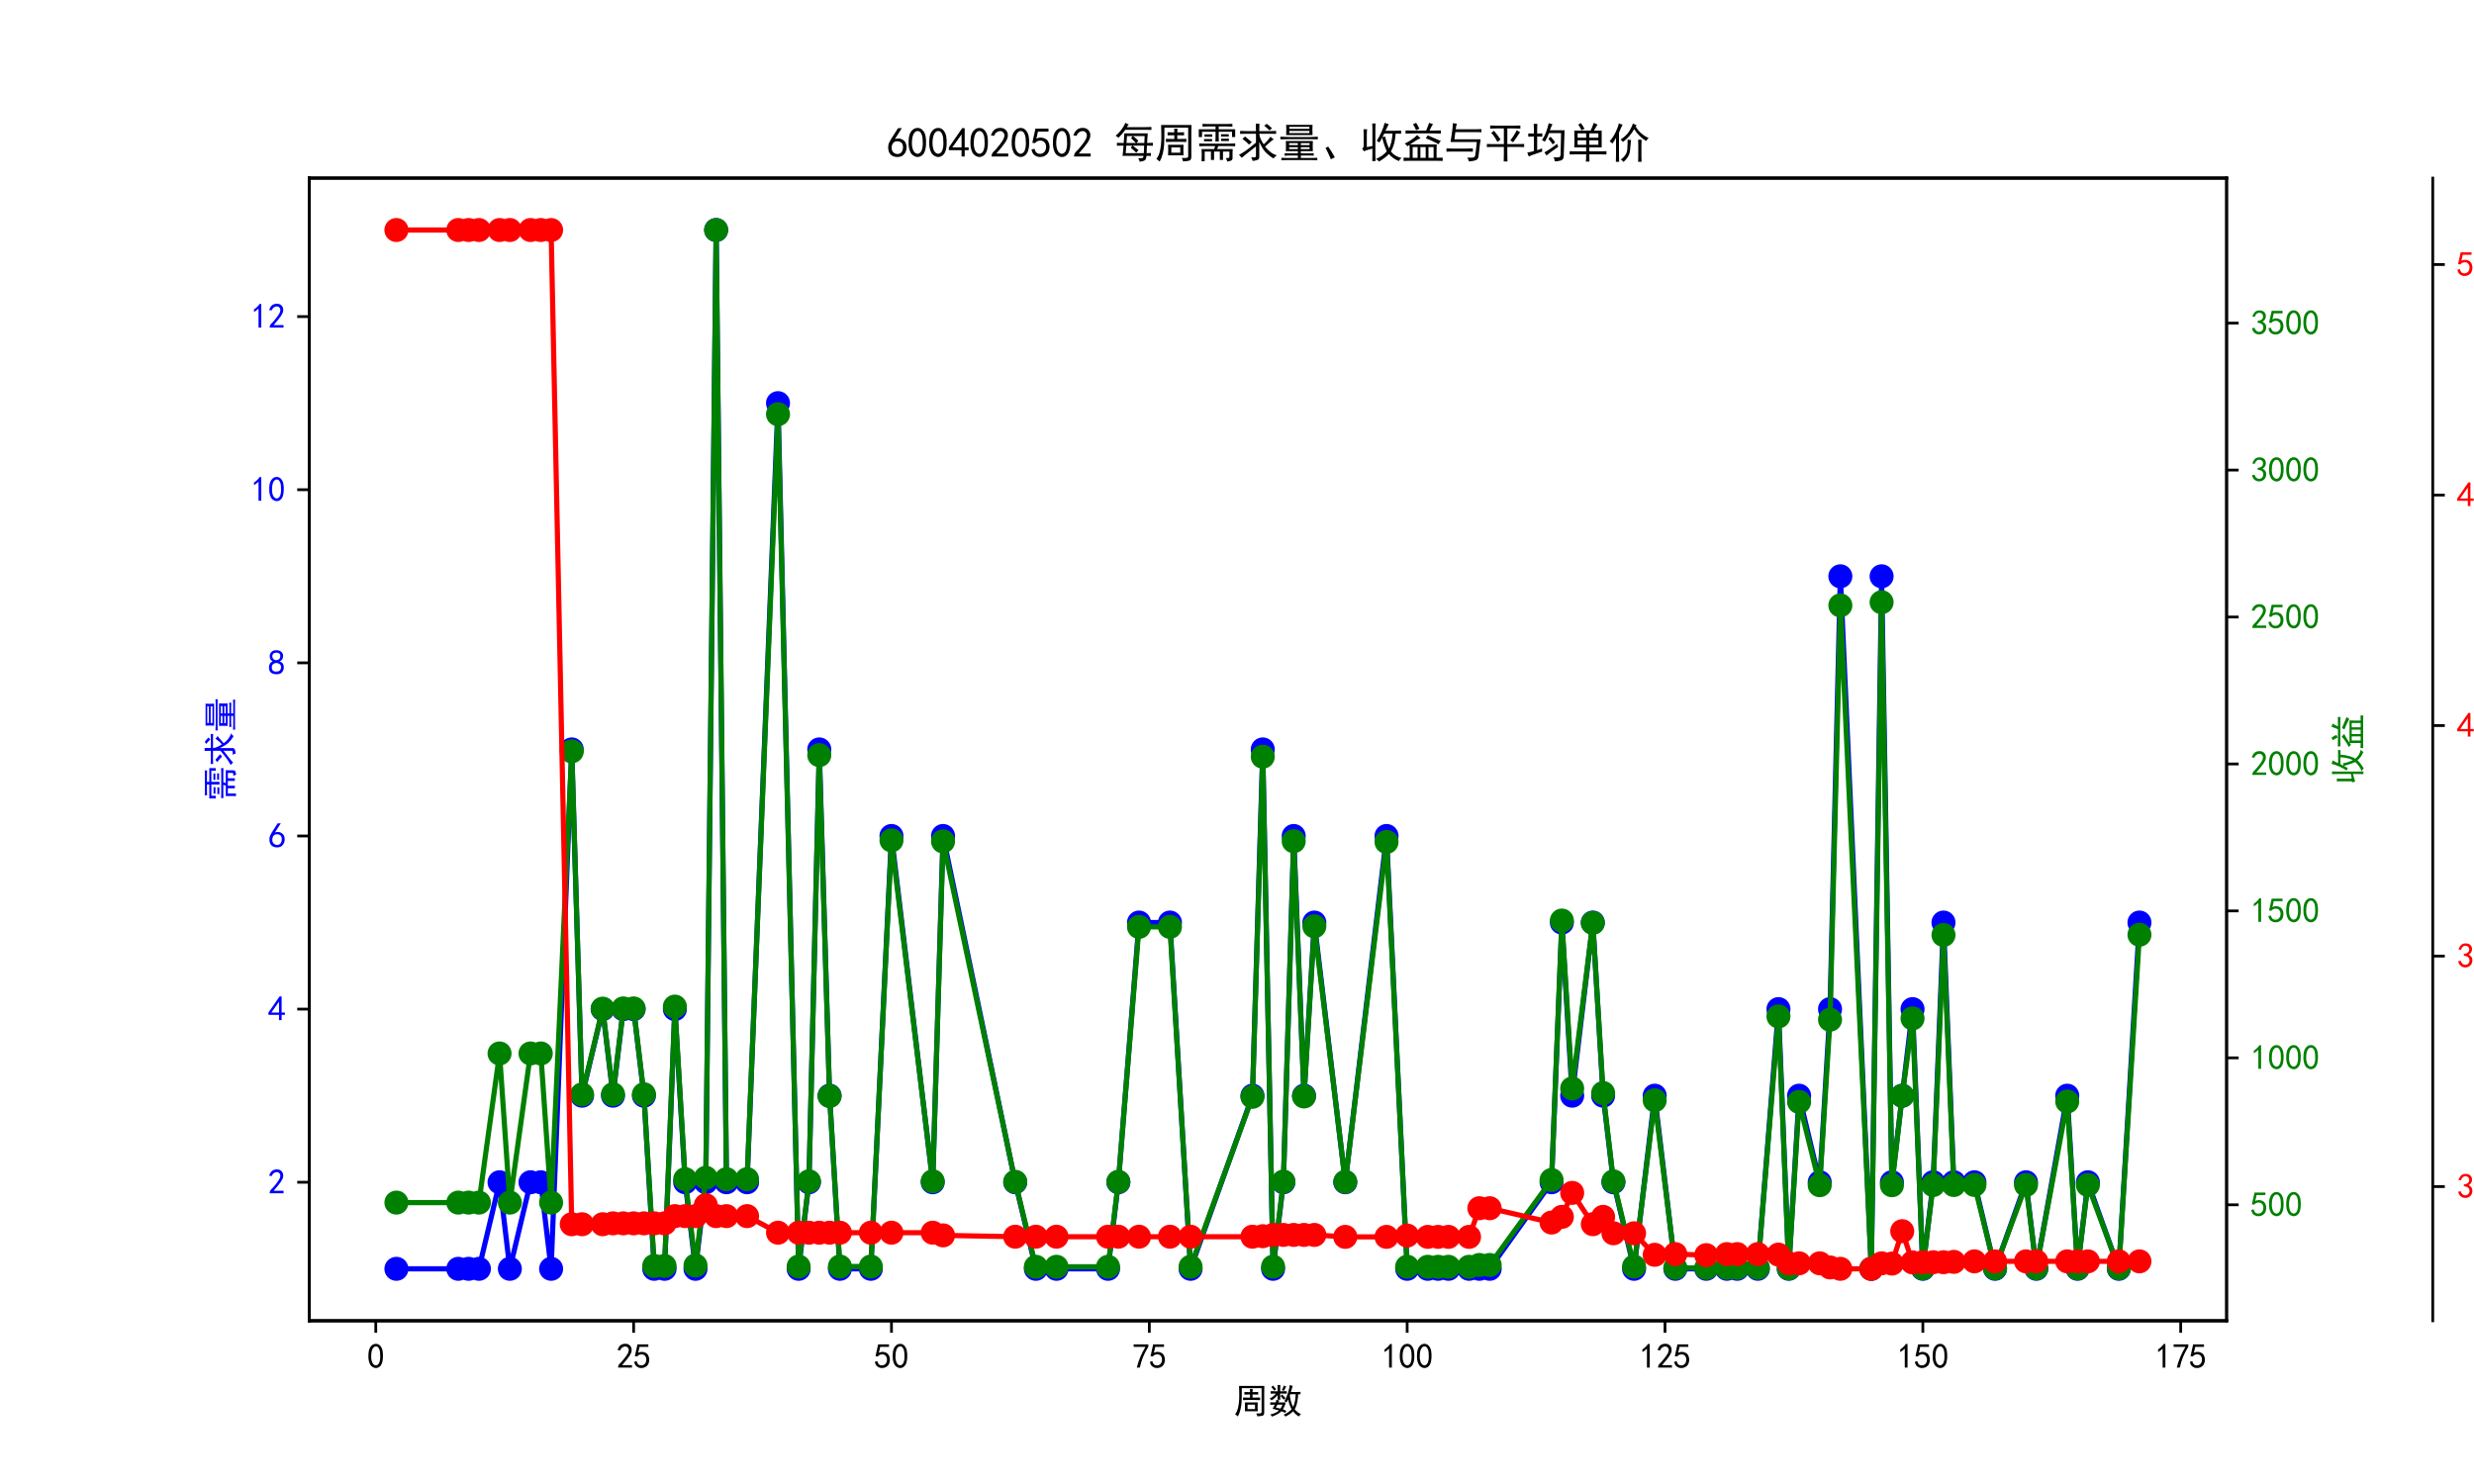 <?xml version="1.0" encoding="utf-8" standalone="no"?>
<!DOCTYPE svg PUBLIC "-//W3C//DTD SVG 1.1//EN"
  "http://www.w3.org/Graphics/SVG/1.1/DTD/svg11.dtd">
<svg xmlns:xlink="http://www.w3.org/1999/xlink" width="720pt" height="432pt" viewBox="0 0 720 432" xmlns="http://www.w3.org/2000/svg" version="1.1">
 <defs>
  <style type="text/css">*{stroke-linejoin: round; stroke-linecap: butt}</style>
 </defs>
 <g id="figure_1">
  <g id="patch_1">
   <path d="M 0 432 
L 720 432 
L 720 0 
L 0 0 
z
" style="fill: #ffffff"/>
  </g>
  <g id="axes_1">
   <g id="patch_2">
    <path d="M 90 384.48 
L 648 384.48 
L 648 51.84 
L 90 51.84 
z
" style="fill: #ffffff"/>
   </g>
   <g id="matplotlib.axis_1">
    <g id="xtick_1">
     <g id="line2d_1">
      <defs>
       <path id="ma8b5a5aa79" d="M 0 0 
L 0 3.5 
" style="stroke: #000000; stroke-width: 0.8"/>
      </defs>
      <g>
       <use xlink:href="#ma8b5a5aa79" x="109.36" y="384.48" style="stroke: #000000; stroke-width: 0.8"/>
      </g>
     </g>
     <g id="text_1">
      <!-- 0 -->
      <g transform="translate(106.86 398.355) scale(0.1 -0.1)">
       <defs>
        <path id="SimHei-30" d="M 225 2537 
Q 250 3200 412 3587 
Q 575 3975 875 4225 
Q 1175 4475 1612 4475 
Q 2050 4475 2375 4112 
Q 2700 3750 2800 3200 
Q 2900 2650 2862 1937 
Q 2825 1225 2612 775 
Q 2400 325 1975 150 
Q 1550 -25 1125 187 
Q 700 400 525 750 
Q 350 1100 275 1487 
Q 200 1875 225 2537 
z
M 750 2687 
Q 675 2000 800 1462 
Q 925 925 1212 700 
Q 1500 475 1800 612 
Q 2100 750 2237 1162 
Q 2375 1575 2375 2062 
Q 2375 2550 2337 2950 
Q 2300 3350 2112 3675 
Q 1925 4000 1612 4012 
Q 1300 4025 1062 3700 
Q 825 3375 750 2687 
z
" transform="scale(0.016)"/>
       </defs>
       <use xlink:href="#SimHei-30"/>
      </g>
     </g>
    </g>
    <g id="xtick_2">
     <g id="line2d_2">
      <g>
       <use xlink:href="#ma8b5a5aa79" x="184.401" y="384.48" style="stroke: #000000; stroke-width: 0.8"/>
      </g>
     </g>
     <g id="text_2">
      <!-- 25 -->
      <g transform="translate(179.401 398.355) scale(0.1 -0.1)">
       <defs>
        <path id="SimHei-32" d="M 300 250 
Q 325 625 650 925 
Q 975 1225 1475 1862 
Q 1975 2500 2125 2850 
Q 2275 3200 2237 3450 
Q 2200 3700 2000 3862 
Q 1800 4025 1537 4000 
Q 1275 3975 1037 3800 
Q 800 3625 675 3275 
L 200 3350 
Q 400 3925 712 4187 
Q 1025 4450 1450 4475 
Q 1700 4500 1900 4462 
Q 2100 4425 2312 4287 
Q 2525 4150 2662 3875 
Q 2800 3600 2762 3212 
Q 2725 2825 2375 2287 
Q 2025 1750 1025 600 
L 2825 600 
L 2825 150 
L 300 150 
L 300 250 
z
" transform="scale(0.016)"/>
        <path id="SimHei-35" d="M 550 1325 
Q 725 650 1150 575 
Q 1575 500 1837 662 
Q 2100 825 2212 1087 
Q 2325 1350 2312 1675 
Q 2300 2000 2137 2225 
Q 1975 2450 1725 2525 
Q 1475 2600 1162 2525 
Q 850 2450 650 2175 
L 225 2225 
Q 275 2375 700 4375 
L 2675 4375 
L 2675 3925 
L 1075 3925 
Q 950 3250 825 2850 
Q 1200 3025 1525 3012 
Q 1850 3000 2150 2862 
Q 2450 2725 2587 2487 
Q 2725 2250 2787 2012 
Q 2850 1775 2837 1500 
Q 2825 1225 2725 937 
Q 2625 650 2425 462 
Q 2225 275 1937 162 
Q 1650 50 1275 75 
Q 900 100 562 350 
Q 225 600 100 1200 
L 550 1325 
z
" transform="scale(0.016)"/>
       </defs>
       <use xlink:href="#SimHei-32"/>
       <use xlink:href="#SimHei-35" x="50"/>
      </g>
     </g>
    </g>
    <g id="xtick_3">
     <g id="line2d_3">
      <g>
       <use xlink:href="#ma8b5a5aa79" x="259.441" y="384.48" style="stroke: #000000; stroke-width: 0.8"/>
      </g>
     </g>
     <g id="text_3">
      <!-- 50 -->
      <g transform="translate(254.441 398.355) scale(0.1 -0.1)">
       <use xlink:href="#SimHei-35"/>
       <use xlink:href="#SimHei-30" x="50"/>
      </g>
     </g>
    </g>
    <g id="xtick_4">
     <g id="line2d_4">
      <g>
       <use xlink:href="#ma8b5a5aa79" x="334.481" y="384.48" style="stroke: #000000; stroke-width: 0.8"/>
      </g>
     </g>
     <g id="text_4">
      <!-- 75 -->
      <g transform="translate(329.481 398.355) scale(0.1 -0.1)">
       <defs>
        <path id="SimHei-37" d="M 850 150 
Q 1300 2050 2425 3925 
L 275 3925 
L 275 4375 
L 2950 4375 
L 2950 3950 
Q 1775 2050 1400 150 
L 850 150 
z
" transform="scale(0.016)"/>
       </defs>
       <use xlink:href="#SimHei-37"/>
       <use xlink:href="#SimHei-35" x="50"/>
      </g>
     </g>
    </g>
    <g id="xtick_5">
     <g id="line2d_5">
      <g>
       <use xlink:href="#ma8b5a5aa79" x="409.522" y="384.48" style="stroke: #000000; stroke-width: 0.8"/>
      </g>
     </g>
     <g id="text_5">
      <!-- 100 -->
      <g transform="translate(402.022 398.355) scale(0.1 -0.1)">
       <defs>
        <path id="SimHei-31" d="M 1400 3600 
Q 1075 3275 575 2975 
L 575 3450 
Q 1200 3875 1600 4450 
L 1900 4450 
L 1900 150 
L 1400 150 
L 1400 3600 
z
" transform="scale(0.016)"/>
       </defs>
       <use xlink:href="#SimHei-31"/>
       <use xlink:href="#SimHei-30" x="50"/>
       <use xlink:href="#SimHei-30" x="100"/>
      </g>
     </g>
    </g>
    <g id="xtick_6">
     <g id="line2d_6">
      <g>
       <use xlink:href="#ma8b5a5aa79" x="484.562" y="384.48" style="stroke: #000000; stroke-width: 0.8"/>
      </g>
     </g>
     <g id="text_6">
      <!-- 125 -->
      <g transform="translate(477.062 398.355) scale(0.1 -0.1)">
       <use xlink:href="#SimHei-31"/>
       <use xlink:href="#SimHei-32" x="50"/>
       <use xlink:href="#SimHei-35" x="100"/>
      </g>
     </g>
    </g>
    <g id="xtick_7">
     <g id="line2d_7">
      <g>
       <use xlink:href="#ma8b5a5aa79" x="559.602" y="384.48" style="stroke: #000000; stroke-width: 0.8"/>
      </g>
     </g>
     <g id="text_7">
      <!-- 150 -->
      <g transform="translate(552.102 398.355) scale(0.1 -0.1)">
       <use xlink:href="#SimHei-31"/>
       <use xlink:href="#SimHei-35" x="50"/>
       <use xlink:href="#SimHei-30" x="100"/>
      </g>
     </g>
    </g>
    <g id="xtick_8">
     <g id="line2d_8">
      <g>
       <use xlink:href="#ma8b5a5aa79" x="634.643" y="384.48" style="stroke: #000000; stroke-width: 0.8"/>
      </g>
     </g>
     <g id="text_8">
      <!-- 175 -->
      <g transform="translate(627.143 398.355) scale(0.1 -0.1)">
       <use xlink:href="#SimHei-31"/>
       <use xlink:href="#SimHei-37" x="50"/>
       <use xlink:href="#SimHei-35" x="100"/>
      </g>
     </g>
    </g>
    <g id="text_9">
     <!-- 周数 -->
     <g transform="translate(359 411.339) scale(0.1 -0.1)">
      <defs>
       <path id="SimHei-5468" d="M 5600 4925 
Q 5575 4400 5575 3800 
L 5575 50 
Q 5550 -375 5325 -462 
Q 5100 -550 4325 -600 
Q 4300 -400 4125 -75 
Q 4800 -100 4962 -37 
Q 5125 25 5100 225 
L 5100 4525 
L 1500 4525 
Q 1500 2575 1450 1887 
Q 1400 1200 1237 550 
Q 1075 -100 775 -625 
Q 625 -450 275 -225 
Q 650 225 825 1000 
Q 1000 1775 1025 2587 
Q 1050 3400 1000 4925 
L 5600 4925 
z
M 2050 325 
Q 2075 625 2075 950 
L 2075 1400 
Q 2075 1625 2050 1925 
L 4400 1925 
Q 4375 1725 4375 1450 
L 4375 875 
Q 4375 600 4400 325 
L 2050 325 
z
M 3000 3800 
Q 3000 4150 2975 4375 
L 3475 4375 
Q 3450 4075 3450 3800 
Q 4100 3800 4475 3825 
L 4475 3350 
Q 4125 3375 3450 3375 
L 3450 2800 
Q 4200 2800 4825 2825 
L 4825 2350 
Q 4175 2375 3725 2375 
L 2750 2375 
Q 2325 2375 1725 2350 
L 1725 2825 
Q 2325 2800 3000 2800 
L 3000 3375 
Q 2500 3375 1975 3350 
L 1975 3825 
Q 2475 3800 3000 3800 
z
M 3900 725 
L 3900 1525 
L 2550 1525 
L 2550 725 
L 3900 725 
z
" transform="scale(0.016)"/>
       <path id="SimHei-6570" d="M 4525 4925 
Q 4475 4800 4400 4587 
Q 4325 4375 4175 3825 
L 5325 3825 
Q 5575 3825 5925 3850 
L 5925 3400 
Q 5650 3425 5500 3425 
Q 5500 3025 5362 2162 
Q 5225 1300 4875 675 
Q 5125 375 5437 137 
Q 5750 -100 6025 -200 
Q 5725 -425 5625 -625 
Q 5325 -450 5075 -225 
Q 4825 0 4575 325 
Q 4300 25 3987 -187 
Q 3675 -400 3200 -650 
Q 3075 -425 2850 -300 
Q 3225 -150 3650 125 
Q 4075 400 4300 675 
Q 4125 1025 3962 1425 
Q 3800 1825 3675 2475 
Q 3600 2275 3425 1950 
Q 3250 2050 3000 2150 
Q 3400 2850 3650 3675 
Q 3900 4500 3975 5100 
Q 4275 4975 4525 4925 
z
M 2100 2250 
Q 2000 2150 1875 1925 
L 3250 1925 
Q 3100 1300 2725 675 
Q 3125 525 3350 400 
Q 3225 225 3125 25 
Q 2900 175 2450 325 
Q 1950 -225 725 -650 
Q 600 -375 400 -275 
Q 1575 0 2000 475 
Q 1300 650 850 775 
Q 1000 1000 1250 1525 
Q 1000 1525 425 1500 
L 425 1950 
Q 900 1925 1400 1925 
Q 1500 2150 1550 2425 
Q 1825 2325 2100 2250 
z
M 1775 3950 
Q 1775 4550 1750 5100 
L 2250 5100 
Q 2225 4575 2225 3950 
Q 3075 3950 3425 3975 
L 3425 3525 
Q 3075 3550 2225 3550 
Q 2225 2825 2250 2425 
L 1750 2425 
Q 1775 2775 1775 3300 
Q 1650 3100 1300 2787 
Q 950 2475 650 2300 
Q 525 2525 275 2625 
Q 500 2700 875 2975 
Q 1250 3250 1450 3550 
Q 950 3550 500 3525 
L 500 3975 
Q 925 3950 1775 3950 
z
M 3975 3175 
Q 4200 1700 4600 1125 
Q 4850 1700 4937 2287 
Q 5025 2875 5050 3425 
L 4075 3425 
L 3975 3175 
z
M 1450 1000 
Q 1750 925 2275 800 
Q 2475 1050 2650 1525 
L 1725 1525 
Q 1600 1275 1450 1000 
z
M 3325 4825 
Q 3200 4625 3125 4450 
Q 3050 4275 2925 4025 
Q 2725 4125 2525 4175 
Q 2725 4500 2900 5000 
Q 3150 4875 3325 4825 
z
M 2575 3375 
Q 2900 3050 3200 2725 
Q 3050 2600 2875 2425 
Q 2525 2850 2300 3100 
Q 2450 3225 2575 3375 
z
M 925 5000 
Q 1275 4650 1500 4300 
L 1125 4075 
Q 950 4425 600 4725 
Q 825 4875 925 5000 
z
" transform="scale(0.016)"/>
      </defs>
      <use xlink:href="#SimHei-5468"/>
      <use xlink:href="#SimHei-6570" x="100"/>
     </g>
    </g>
   </g>
   <g id="matplotlib.axis_2">
    <g id="ytick_1">
     <g id="line2d_9">
      <defs>
       <path id="m8f72e9b41b" d="M 0 0 
L -3.5 0 
" style="stroke: #000000; stroke-width: 0.8"/>
      </defs>
      <g>
       <use xlink:href="#m8f72e9b41b" x="90" y="344.16" style="stroke: #000000; stroke-width: 0.8"/>
      </g>
     </g>
     <g id="text_10">
      <!-- 2 -->
      <g style="fill: #0000ff" transform="translate(78 347.598) scale(0.1 -0.1)">
       <use xlink:href="#SimHei-32"/>
      </g>
     </g>
    </g>
    <g id="ytick_2">
     <g id="line2d_10">
      <g>
       <use xlink:href="#m8f72e9b41b" x="90" y="293.76" style="stroke: #000000; stroke-width: 0.8"/>
      </g>
     </g>
     <g id="text_11">
      <!-- 4 -->
      <g style="fill: #0000ff" transform="translate(78 297.197) scale(0.1 -0.1)">
       <defs>
        <path id="SimHei-34" d="M 2000 1100 
L 75 1100 
L 75 1525 
L 2100 4450 
L 2475 4450 
L 2475 1525 
L 3075 1525 
L 3075 1100 
L 2475 1100 
L 2475 150 
L 2000 150 
L 2000 1100 
z
M 2000 1525 
L 2000 3500 
L 600 1525 
L 2000 1525 
z
" transform="scale(0.016)"/>
       </defs>
       <use xlink:href="#SimHei-34"/>
      </g>
     </g>
    </g>
    <g id="ytick_3">
     <g id="line2d_11">
      <g>
       <use xlink:href="#m8f72e9b41b" x="90" y="243.36" style="stroke: #000000; stroke-width: 0.8"/>
      </g>
     </g>
     <g id="text_12">
      <!-- 6 -->
      <g style="fill: #0000ff" transform="translate(78 246.798) scale(0.1 -0.1)">
       <defs>
        <path id="SimHei-36" d="M 250 1612 
Q 275 1975 387 2225 
Q 500 2475 725 2850 
L 1750 4450 
L 2325 4450 
L 1275 2800 
Q 1950 2975 2350 2750 
Q 2750 2525 2887 2237 
Q 3025 1950 3037 1612 
Q 3050 1275 2937 950 
Q 2825 625 2537 362 
Q 2250 100 1737 75 
Q 1225 50 862 262 
Q 500 475 362 862 
Q 225 1250 250 1612 
z
M 1025 787 
Q 1250 550 1625 525 
Q 2000 500 2250 775 
Q 2500 1050 2500 1575 
Q 2500 2100 2187 2300 
Q 1875 2500 1487 2450 
Q 1100 2400 925 2075 
Q 750 1750 775 1387 
Q 800 1025 1025 787 
z
" transform="scale(0.016)"/>
       </defs>
       <use xlink:href="#SimHei-36"/>
      </g>
     </g>
    </g>
    <g id="ytick_4">
     <g id="line2d_12">
      <g>
       <use xlink:href="#m8f72e9b41b" x="90" y="192.96" style="stroke: #000000; stroke-width: 0.8"/>
      </g>
     </g>
     <g id="text_13">
      <!-- 8 -->
      <g style="fill: #0000ff" transform="translate(78 196.398) scale(0.1 -0.1)">
       <defs>
        <path id="SimHei-38" d="M 175 1375 
Q 175 1675 325 1962 
Q 475 2250 825 2425 
Q 525 2600 425 2812 
Q 325 3025 312 3300 
Q 300 3575 387 3775 
Q 475 3975 650 4150 
Q 825 4325 1037 4387 
Q 1250 4450 1500 4450 
Q 1750 4450 1950 4400 
Q 2150 4350 2375 4187 
Q 2600 4025 2700 3725 
Q 2800 3425 2687 3025 
Q 2575 2625 2100 2400 
Q 2525 2275 2700 2012 
Q 2875 1750 2875 1375 
Q 2875 1000 2762 775 
Q 2650 550 2512 400 
Q 2375 250 2137 162 
Q 1900 75 1537 75 
Q 1175 75 912 162 
Q 650 250 475 425 
Q 300 600 237 837 
Q 175 1075 175 1375 
z
M 687 1400 
Q 675 1100 787 875 
Q 900 650 1200 587 
Q 1500 525 1825 600 
Q 2150 675 2275 950 
Q 2400 1225 2362 1500 
Q 2325 1775 2050 1962 
Q 1775 2150 1450 2125 
Q 1125 2100 912 1900 
Q 700 1700 687 1400 
z
M 775 3350 
Q 775 3100 950 2875 
Q 1125 2650 1500 2650 
Q 1875 2650 2062 2875 
Q 2250 3100 2237 3412 
Q 2225 3725 2012 3875 
Q 1800 4025 1437 4000 
Q 1075 3975 925 3787 
Q 775 3600 775 3350 
z
" transform="scale(0.016)"/>
       </defs>
       <use xlink:href="#SimHei-38"/>
      </g>
     </g>
    </g>
    <g id="ytick_5">
     <g id="line2d_13">
      <g>
       <use xlink:href="#m8f72e9b41b" x="90" y="142.56" style="stroke: #000000; stroke-width: 0.8"/>
      </g>
     </g>
     <g id="text_14">
      <!-- 10 -->
      <g style="fill: #0000ff" transform="translate(73 145.998) scale(0.1 -0.1)">
       <use xlink:href="#SimHei-31"/>
       <use xlink:href="#SimHei-30" x="50"/>
      </g>
     </g>
    </g>
    <g id="ytick_6">
     <g id="line2d_14">
      <g>
       <use xlink:href="#m8f72e9b41b" x="90" y="92.16" style="stroke: #000000; stroke-width: 0.8"/>
      </g>
     </g>
     <g id="text_15">
      <!-- 12 -->
      <g style="fill: #0000ff" transform="translate(73 95.597) scale(0.1 -0.1)">
       <use xlink:href="#SimHei-31"/>
       <use xlink:href="#SimHei-32" x="50"/>
      </g>
     </g>
    </g>
    <g id="text_16">
     <!-- 需求量 -->
     <g style="fill: #0000ff" transform="translate(67.75 233.16) rotate(-90) scale(0.1 -0.1)">
      <defs>
       <path id="SimHei-9700" d="M 5150 2100 
Q 5500 2100 5975 2125 
L 5975 1700 
Q 5500 1725 5150 1725 
L 3425 1725 
Q 3300 1500 3250 1275 
L 5600 1275 
Q 5575 950 5575 700 
L 5575 -50 
Q 5575 -350 5425 -437 
Q 5275 -525 4775 -625 
Q 4750 -400 4550 -100 
Q 4950 -100 5025 -50 
Q 5100 0 5100 200 
L 5100 900 
L 4125 900 
L 4125 -375 
L 3650 -375 
L 3650 900 
L 2775 900 
L 2775 -375 
L 2300 -375 
L 2300 900 
L 1350 900 
L 1350 -575 
L 875 -575 
Q 900 -225 900 175 
L 900 575 
Q 900 900 875 1275 
L 2800 1275 
Q 2875 1500 2925 1725 
L 1350 1725 
Q 925 1725 525 1700 
L 525 2125 
Q 900 2100 1325 2100 
L 5150 2100 
z
M 4700 5075 
Q 5075 5075 5550 5100 
L 5550 4675 
Q 5075 4700 4700 4700 
L 3475 4700 
L 3475 4275 
L 5975 4275 
L 5975 3100 
L 5500 3100 
L 5500 3900 
L 3475 3900 
L 3475 3200 
Q 3475 2775 3500 2425 
L 2975 2425 
Q 3000 2750 3000 3175 
L 3000 3900 
L 950 3900 
L 950 3100 
L 450 3100 
Q 450 3375 462 3650 
Q 475 3925 450 4275 
L 3000 4275 
L 3000 4700 
L 1775 4700 
Q 1400 4700 1025 4675 
L 1025 5100 
Q 1400 5075 1750 5075 
L 4700 5075 
z
M 2475 2450 
L 1250 2450 
L 1250 2800 
L 2475 2800 
L 2475 2450 
z
M 2500 3150 
L 1325 3150 
L 1325 3500 
L 2500 3500 
L 2500 3150 
z
M 5000 3175 
L 3825 3175 
L 3825 3525 
L 5000 3525 
L 5000 3175 
z
M 5025 2500 
L 3850 2500 
L 3850 2850 
L 5025 2850 
L 5025 2500 
z
" transform="scale(0.016)"/>
       <path id="SimHei-6c42" d="M 475 4025 
Q 875 4000 1325 4000 
L 2875 4000 
Q 2875 4725 2850 5125 
L 3400 5125 
Q 3375 4725 3375 4000 
L 5150 4000 
Q 5500 4000 5925 4025 
L 5925 3575 
Q 5475 3600 5150 3600 
L 3375 3600 
Q 3400 3200 3612 2750 
Q 3825 2300 4050 2000 
Q 4600 2450 5075 3150 
Q 5250 2950 5575 2750 
Q 5275 2600 4250 1650 
Q 4575 1225 5037 850 
Q 5500 475 6050 325 
Q 5700 125 5550 -150 
Q 5000 150 4437 687 
Q 3875 1225 3375 2375 
L 3375 150 
Q 3400 -225 3137 -350 
Q 2875 -475 2375 -525 
Q 2325 -275 2150 25 
Q 2575 0 2737 37 
Q 2900 75 2875 300 
L 2875 1675 
Q 1875 900 1437 550 
Q 1000 200 725 -50 
Q 500 200 300 400 
Q 650 575 1200 937 
Q 1750 1300 2875 2250 
L 2875 3600 
L 1325 3600 
Q 875 3600 475 3575 
L 475 4025 
z
M 1225 3175 
Q 1775 2725 2250 2325 
L 1825 1950 
Q 1450 2375 825 2825 
L 1225 3175 
z
M 4500 5100 
Q 4900 4825 5300 4425 
Q 5125 4300 4925 4100 
Q 4650 4400 4125 4825 
Q 4275 4950 4500 5100 
z
" transform="scale(0.016)"/>
       <path id="SimHei-91cf" d="M 5250 2500 
Q 5225 2200 5225 1700 
Q 5225 1225 5250 950 
L 3425 950 
L 3425 625 
L 4575 625 
Q 5000 625 5375 650 
L 5375 275 
Q 5025 300 4575 300 
L 3425 300 
L 3425 -75 
L 5125 -75 
Q 5525 -75 5925 -50 
L 5925 -425 
Q 5525 -400 5125 -400 
L 1275 -400 
Q 900 -400 475 -425 
L 475 -50 
Q 925 -50 1275 -75 
L 2975 -75 
L 2975 300 
L 1725 300 
Q 1350 300 975 250 
L 975 650 
Q 1375 625 1725 625 
L 2975 625 
L 2975 950 
L 1150 950 
Q 1175 1375 1175 1775 
Q 1175 2175 1150 2500 
L 5250 2500 
z
M 5200 4950 
Q 5175 4575 5175 4250 
Q 5175 3925 5200 3400 
L 1200 3400 
Q 1225 3925 1225 4250 
Q 1225 4575 1200 4950 
L 5200 4950 
z
M 4900 3100 
Q 5500 3125 6000 3150 
L 6000 2750 
Q 5500 2775 4925 2775 
L 1650 2775 
Q 975 2775 325 2750 
L 325 3150 
Q 975 3125 1650 3100 
L 4900 3100 
z
M 4725 3700 
L 4725 4025 
L 1675 4025 
L 1675 3700 
L 4725 3700 
z
M 4725 4350 
L 4725 4650 
L 1675 4650 
L 1675 4350 
L 4725 4350 
z
M 4750 1875 
L 4750 2175 
L 3425 2175 
L 3425 1875 
L 4750 1875 
z
M 2975 1875 
L 2975 2175 
L 1650 2175 
L 1650 1875 
L 2975 1875 
z
M 2975 1275 
L 2975 1550 
L 1650 1550 
L 1650 1275 
L 2975 1275 
z
M 4750 1275 
L 4750 1550 
L 3425 1550 
L 3425 1275 
L 4750 1275 
z
" transform="scale(0.016)"/>
      </defs>
      <use xlink:href="#SimHei-9700"/>
      <use xlink:href="#SimHei-6c42" x="100"/>
      <use xlink:href="#SimHei-91cf" x="200"/>
     </g>
    </g>
   </g>
   <g id="line2d_15">
    <path d="M 115.364 369.36 
L 133.373 369.36 
L 136.375 369.36 
L 139.377 369.36 
L 145.38 344.16 
L 148.381 369.36 
L 154.385 344.16 
L 157.386 344.16 
L 160.388 369.36 
L 166.391 218.16 
L 169.393 318.96 
L 175.396 293.76 
L 178.398 318.96 
L 181.399 293.76 
L 184.401 293.76 
L 187.402 318.96 
L 190.404 369.36 
L 193.406 369.36 
L 196.407 293.76 
L 199.409 344.16 
L 202.41 369.36 
L 205.412 344.16 
L 208.414 66.96 
L 211.415 344.16 
L 217.419 344.16 
L 226.423 117.36 
L 232.427 369.36 
L 235.428 344.16 
L 238.43 218.16 
L 241.431 318.96 
L 244.433 369.36 
L 253.438 369.36 
L 259.441 243.36 
L 271.448 344.16 
L 274.449 243.36 
L 295.46 344.16 
L 301.464 369.36 
L 307.467 369.36 
L 322.475 369.36 
L 325.477 344.16 
L 331.48 268.56 
L 340.485 268.56 
L 346.488 369.36 
L 364.498 318.96 
L 367.499 218.16 
L 370.501 369.36 
L 373.502 344.16 
L 376.504 243.36 
L 379.506 318.96 
L 382.507 268.56 
L 391.512 344.16 
L 403.519 243.36 
L 409.522 369.36 
L 415.525 369.36 
L 418.527 369.36 
L 421.528 369.36 
L 427.531 369.36 
L 430.533 369.36 
L 433.535 369.36 
L 451.544 344.16 
L 454.546 268.56 
L 457.548 318.96 
L 463.551 268.56 
L 466.552 318.96 
L 469.554 344.16 
L 475.557 369.36 
L 481.561 318.96 
L 487.564 369.36 
L 496.569 369.36 
L 502.572 369.36 
L 505.573 369.36 
L 511.577 369.36 
L 517.58 293.76 
L 520.581 369.36 
L 523.583 318.96 
L 529.586 344.16 
L 532.588 293.76 
L 535.59 167.76 
L 544.594 369.36 
L 547.596 167.76 
L 550.598 344.16 
L 553.599 318.96 
L 556.601 293.76 
L 559.602 369.36 
L 562.604 344.16 
L 565.606 268.56 
L 568.607 344.16 
L 574.611 344.16 
L 580.614 369.36 
L 589.619 344.16 
L 592.62 369.36 
L 601.625 318.96 
L 604.627 369.36 
L 607.628 344.16 
L 616.633 369.36 
L 622.636 268.56 
" clip-path="url(#p8c9ec56427)" style="fill: none; stroke: #0000ff; stroke-width: 1.5; stroke-linecap: square"/>
    <defs>
     <path id="m71b1a40768" d="M 0 3 
C 0.796 3 1.559 2.684 2.121 2.121 
C 2.684 1.559 3 0.796 3 0 
C 3 -0.796 2.684 -1.559 2.121 -2.121 
C 1.559 -2.684 0.796 -3 0 -3 
C -0.796 -3 -1.559 -2.684 -2.121 -2.121 
C -2.684 -1.559 -3 -0.796 -3 0 
C -3 0.796 -2.684 1.559 -2.121 2.121 
C -1.559 2.684 -0.796 3 0 3 
z
" style="stroke: #0000ff"/>
    </defs>
    <g clip-path="url(#p8c9ec56427)">
     <use xlink:href="#m71b1a40768" x="115.364" y="369.36" style="fill: #0000ff; stroke: #0000ff"/>
     <use xlink:href="#m71b1a40768" x="133.373" y="369.36" style="fill: #0000ff; stroke: #0000ff"/>
     <use xlink:href="#m71b1a40768" x="136.375" y="369.36" style="fill: #0000ff; stroke: #0000ff"/>
     <use xlink:href="#m71b1a40768" x="139.377" y="369.36" style="fill: #0000ff; stroke: #0000ff"/>
     <use xlink:href="#m71b1a40768" x="145.38" y="344.16" style="fill: #0000ff; stroke: #0000ff"/>
     <use xlink:href="#m71b1a40768" x="148.381" y="369.36" style="fill: #0000ff; stroke: #0000ff"/>
     <use xlink:href="#m71b1a40768" x="154.385" y="344.16" style="fill: #0000ff; stroke: #0000ff"/>
     <use xlink:href="#m71b1a40768" x="157.386" y="344.16" style="fill: #0000ff; stroke: #0000ff"/>
     <use xlink:href="#m71b1a40768" x="160.388" y="369.36" style="fill: #0000ff; stroke: #0000ff"/>
     <use xlink:href="#m71b1a40768" x="166.391" y="218.16" style="fill: #0000ff; stroke: #0000ff"/>
     <use xlink:href="#m71b1a40768" x="169.393" y="318.96" style="fill: #0000ff; stroke: #0000ff"/>
     <use xlink:href="#m71b1a40768" x="175.396" y="293.76" style="fill: #0000ff; stroke: #0000ff"/>
     <use xlink:href="#m71b1a40768" x="178.398" y="318.96" style="fill: #0000ff; stroke: #0000ff"/>
     <use xlink:href="#m71b1a40768" x="181.399" y="293.76" style="fill: #0000ff; stroke: #0000ff"/>
     <use xlink:href="#m71b1a40768" x="184.401" y="293.76" style="fill: #0000ff; stroke: #0000ff"/>
     <use xlink:href="#m71b1a40768" x="187.402" y="318.96" style="fill: #0000ff; stroke: #0000ff"/>
     <use xlink:href="#m71b1a40768" x="190.404" y="369.36" style="fill: #0000ff; stroke: #0000ff"/>
     <use xlink:href="#m71b1a40768" x="193.406" y="369.36" style="fill: #0000ff; stroke: #0000ff"/>
     <use xlink:href="#m71b1a40768" x="196.407" y="293.76" style="fill: #0000ff; stroke: #0000ff"/>
     <use xlink:href="#m71b1a40768" x="199.409" y="344.16" style="fill: #0000ff; stroke: #0000ff"/>
     <use xlink:href="#m71b1a40768" x="202.41" y="369.36" style="fill: #0000ff; stroke: #0000ff"/>
     <use xlink:href="#m71b1a40768" x="205.412" y="344.16" style="fill: #0000ff; stroke: #0000ff"/>
     <use xlink:href="#m71b1a40768" x="208.414" y="66.96" style="fill: #0000ff; stroke: #0000ff"/>
     <use xlink:href="#m71b1a40768" x="211.415" y="344.16" style="fill: #0000ff; stroke: #0000ff"/>
     <use xlink:href="#m71b1a40768" x="217.419" y="344.16" style="fill: #0000ff; stroke: #0000ff"/>
     <use xlink:href="#m71b1a40768" x="226.423" y="117.36" style="fill: #0000ff; stroke: #0000ff"/>
     <use xlink:href="#m71b1a40768" x="232.427" y="369.36" style="fill: #0000ff; stroke: #0000ff"/>
     <use xlink:href="#m71b1a40768" x="235.428" y="344.16" style="fill: #0000ff; stroke: #0000ff"/>
     <use xlink:href="#m71b1a40768" x="238.43" y="218.16" style="fill: #0000ff; stroke: #0000ff"/>
     <use xlink:href="#m71b1a40768" x="241.431" y="318.96" style="fill: #0000ff; stroke: #0000ff"/>
     <use xlink:href="#m71b1a40768" x="244.433" y="369.36" style="fill: #0000ff; stroke: #0000ff"/>
     <use xlink:href="#m71b1a40768" x="253.438" y="369.36" style="fill: #0000ff; stroke: #0000ff"/>
     <use xlink:href="#m71b1a40768" x="259.441" y="243.36" style="fill: #0000ff; stroke: #0000ff"/>
     <use xlink:href="#m71b1a40768" x="271.448" y="344.16" style="fill: #0000ff; stroke: #0000ff"/>
     <use xlink:href="#m71b1a40768" x="274.449" y="243.36" style="fill: #0000ff; stroke: #0000ff"/>
     <use xlink:href="#m71b1a40768" x="295.46" y="344.16" style="fill: #0000ff; stroke: #0000ff"/>
     <use xlink:href="#m71b1a40768" x="301.464" y="369.36" style="fill: #0000ff; stroke: #0000ff"/>
     <use xlink:href="#m71b1a40768" x="307.467" y="369.36" style="fill: #0000ff; stroke: #0000ff"/>
     <use xlink:href="#m71b1a40768" x="322.475" y="369.36" style="fill: #0000ff; stroke: #0000ff"/>
     <use xlink:href="#m71b1a40768" x="325.477" y="344.16" style="fill: #0000ff; stroke: #0000ff"/>
     <use xlink:href="#m71b1a40768" x="331.48" y="268.56" style="fill: #0000ff; stroke: #0000ff"/>
     <use xlink:href="#m71b1a40768" x="340.485" y="268.56" style="fill: #0000ff; stroke: #0000ff"/>
     <use xlink:href="#m71b1a40768" x="346.488" y="369.36" style="fill: #0000ff; stroke: #0000ff"/>
     <use xlink:href="#m71b1a40768" x="364.498" y="318.96" style="fill: #0000ff; stroke: #0000ff"/>
     <use xlink:href="#m71b1a40768" x="367.499" y="218.16" style="fill: #0000ff; stroke: #0000ff"/>
     <use xlink:href="#m71b1a40768" x="370.501" y="369.36" style="fill: #0000ff; stroke: #0000ff"/>
     <use xlink:href="#m71b1a40768" x="373.502" y="344.16" style="fill: #0000ff; stroke: #0000ff"/>
     <use xlink:href="#m71b1a40768" x="376.504" y="243.36" style="fill: #0000ff; stroke: #0000ff"/>
     <use xlink:href="#m71b1a40768" x="379.506" y="318.96" style="fill: #0000ff; stroke: #0000ff"/>
     <use xlink:href="#m71b1a40768" x="382.507" y="268.56" style="fill: #0000ff; stroke: #0000ff"/>
     <use xlink:href="#m71b1a40768" x="391.512" y="344.16" style="fill: #0000ff; stroke: #0000ff"/>
     <use xlink:href="#m71b1a40768" x="403.519" y="243.36" style="fill: #0000ff; stroke: #0000ff"/>
     <use xlink:href="#m71b1a40768" x="409.522" y="369.36" style="fill: #0000ff; stroke: #0000ff"/>
     <use xlink:href="#m71b1a40768" x="415.525" y="369.36" style="fill: #0000ff; stroke: #0000ff"/>
     <use xlink:href="#m71b1a40768" x="418.527" y="369.36" style="fill: #0000ff; stroke: #0000ff"/>
     <use xlink:href="#m71b1a40768" x="421.528" y="369.36" style="fill: #0000ff; stroke: #0000ff"/>
     <use xlink:href="#m71b1a40768" x="427.531" y="369.36" style="fill: #0000ff; stroke: #0000ff"/>
     <use xlink:href="#m71b1a40768" x="430.533" y="369.36" style="fill: #0000ff; stroke: #0000ff"/>
     <use xlink:href="#m71b1a40768" x="433.535" y="369.36" style="fill: #0000ff; stroke: #0000ff"/>
     <use xlink:href="#m71b1a40768" x="451.544" y="344.16" style="fill: #0000ff; stroke: #0000ff"/>
     <use xlink:href="#m71b1a40768" x="454.546" y="268.56" style="fill: #0000ff; stroke: #0000ff"/>
     <use xlink:href="#m71b1a40768" x="457.548" y="318.96" style="fill: #0000ff; stroke: #0000ff"/>
     <use xlink:href="#m71b1a40768" x="463.551" y="268.56" style="fill: #0000ff; stroke: #0000ff"/>
     <use xlink:href="#m71b1a40768" x="466.552" y="318.96" style="fill: #0000ff; stroke: #0000ff"/>
     <use xlink:href="#m71b1a40768" x="469.554" y="344.16" style="fill: #0000ff; stroke: #0000ff"/>
     <use xlink:href="#m71b1a40768" x="475.557" y="369.36" style="fill: #0000ff; stroke: #0000ff"/>
     <use xlink:href="#m71b1a40768" x="481.561" y="318.96" style="fill: #0000ff; stroke: #0000ff"/>
     <use xlink:href="#m71b1a40768" x="487.564" y="369.36" style="fill: #0000ff; stroke: #0000ff"/>
     <use xlink:href="#m71b1a40768" x="496.569" y="369.36" style="fill: #0000ff; stroke: #0000ff"/>
     <use xlink:href="#m71b1a40768" x="502.572" y="369.36" style="fill: #0000ff; stroke: #0000ff"/>
     <use xlink:href="#m71b1a40768" x="505.573" y="369.36" style="fill: #0000ff; stroke: #0000ff"/>
     <use xlink:href="#m71b1a40768" x="511.577" y="369.36" style="fill: #0000ff; stroke: #0000ff"/>
     <use xlink:href="#m71b1a40768" x="517.58" y="293.76" style="fill: #0000ff; stroke: #0000ff"/>
     <use xlink:href="#m71b1a40768" x="520.581" y="369.36" style="fill: #0000ff; stroke: #0000ff"/>
     <use xlink:href="#m71b1a40768" x="523.583" y="318.96" style="fill: #0000ff; stroke: #0000ff"/>
     <use xlink:href="#m71b1a40768" x="529.586" y="344.16" style="fill: #0000ff; stroke: #0000ff"/>
     <use xlink:href="#m71b1a40768" x="532.588" y="293.76" style="fill: #0000ff; stroke: #0000ff"/>
     <use xlink:href="#m71b1a40768" x="535.59" y="167.76" style="fill: #0000ff; stroke: #0000ff"/>
     <use xlink:href="#m71b1a40768" x="544.594" y="369.36" style="fill: #0000ff; stroke: #0000ff"/>
     <use xlink:href="#m71b1a40768" x="547.596" y="167.76" style="fill: #0000ff; stroke: #0000ff"/>
     <use xlink:href="#m71b1a40768" x="550.598" y="344.16" style="fill: #0000ff; stroke: #0000ff"/>
     <use xlink:href="#m71b1a40768" x="553.599" y="318.96" style="fill: #0000ff; stroke: #0000ff"/>
     <use xlink:href="#m71b1a40768" x="556.601" y="293.76" style="fill: #0000ff; stroke: #0000ff"/>
     <use xlink:href="#m71b1a40768" x="559.602" y="369.36" style="fill: #0000ff; stroke: #0000ff"/>
     <use xlink:href="#m71b1a40768" x="562.604" y="344.16" style="fill: #0000ff; stroke: #0000ff"/>
     <use xlink:href="#m71b1a40768" x="565.606" y="268.56" style="fill: #0000ff; stroke: #0000ff"/>
     <use xlink:href="#m71b1a40768" x="568.607" y="344.16" style="fill: #0000ff; stroke: #0000ff"/>
     <use xlink:href="#m71b1a40768" x="574.611" y="344.16" style="fill: #0000ff; stroke: #0000ff"/>
     <use xlink:href="#m71b1a40768" x="580.614" y="369.36" style="fill: #0000ff; stroke: #0000ff"/>
     <use xlink:href="#m71b1a40768" x="589.619" y="344.16" style="fill: #0000ff; stroke: #0000ff"/>
     <use xlink:href="#m71b1a40768" x="592.62" y="369.36" style="fill: #0000ff; stroke: #0000ff"/>
     <use xlink:href="#m71b1a40768" x="601.625" y="318.96" style="fill: #0000ff; stroke: #0000ff"/>
     <use xlink:href="#m71b1a40768" x="604.627" y="369.36" style="fill: #0000ff; stroke: #0000ff"/>
     <use xlink:href="#m71b1a40768" x="607.628" y="344.16" style="fill: #0000ff; stroke: #0000ff"/>
     <use xlink:href="#m71b1a40768" x="616.633" y="369.36" style="fill: #0000ff; stroke: #0000ff"/>
     <use xlink:href="#m71b1a40768" x="622.636" y="268.56" style="fill: #0000ff; stroke: #0000ff"/>
    </g>
   </g>
   <g id="patch_3">
    <path d="M 90 384.48 
L 90 51.84 
" style="fill: none; stroke: #000000; stroke-width: 0.8; stroke-linejoin: miter; stroke-linecap: square"/>
   </g>
   <g id="patch_4">
    <path d="M 648 384.48 
L 648 51.84 
" style="fill: none; stroke: #000000; stroke-width: 0.8; stroke-linejoin: miter; stroke-linecap: square"/>
   </g>
   <g id="patch_5">
    <path d="M 90 384.48 
L 648 384.48 
" style="fill: none; stroke: #000000; stroke-width: 0.8; stroke-linejoin: miter; stroke-linecap: square"/>
   </g>
   <g id="patch_6">
    <path d="M 90 51.84 
L 648 51.84 
" style="fill: none; stroke: #000000; stroke-width: 0.8; stroke-linejoin: miter; stroke-linecap: square"/>
   </g>
  </g>
  <g id="axes_2">
   <g id="matplotlib.axis_3">
    <g id="ytick_7">
     <g id="line2d_16">
      <defs>
       <path id="mac8fadd874" d="M 0 0 
L 3.5 0 
" style="stroke: #000000; stroke-width: 0.8"/>
      </defs>
      <g>
       <use xlink:href="#mac8fadd874" x="648" y="350.723" style="stroke: #000000; stroke-width: 0.8"/>
      </g>
     </g>
     <g id="text_17">
      <!-- 500 -->
      <g style="fill: #008000" transform="translate(655 354.161) scale(0.1 -0.1)">
       <use xlink:href="#SimHei-35"/>
       <use xlink:href="#SimHei-30" x="50"/>
       <use xlink:href="#SimHei-30" x="100"/>
      </g>
     </g>
    </g>
    <g id="ytick_8">
     <g id="line2d_17">
      <g>
       <use xlink:href="#mac8fadd874" x="648" y="307.946" style="stroke: #000000; stroke-width: 0.8"/>
      </g>
     </g>
     <g id="text_18">
      <!-- 1000 -->
      <g style="fill: #008000" transform="translate(655 311.384) scale(0.1 -0.1)">
       <use xlink:href="#SimHei-31"/>
       <use xlink:href="#SimHei-30" x="50"/>
       <use xlink:href="#SimHei-30" x="100"/>
       <use xlink:href="#SimHei-30" x="150"/>
      </g>
     </g>
    </g>
    <g id="ytick_9">
     <g id="line2d_18">
      <g>
       <use xlink:href="#mac8fadd874" x="648" y="265.169" style="stroke: #000000; stroke-width: 0.8"/>
      </g>
     </g>
     <g id="text_19">
      <!-- 1500 -->
      <g style="fill: #008000" transform="translate(655 268.606) scale(0.1 -0.1)">
       <use xlink:href="#SimHei-31"/>
       <use xlink:href="#SimHei-35" x="50"/>
       <use xlink:href="#SimHei-30" x="100"/>
       <use xlink:href="#SimHei-30" x="150"/>
      </g>
     </g>
    </g>
    <g id="ytick_10">
     <g id="line2d_19">
      <g>
       <use xlink:href="#mac8fadd874" x="648" y="222.392" style="stroke: #000000; stroke-width: 0.8"/>
      </g>
     </g>
     <g id="text_20">
      <!-- 2000 -->
      <g style="fill: #008000" transform="translate(655 225.829) scale(0.1 -0.1)">
       <use xlink:href="#SimHei-32"/>
       <use xlink:href="#SimHei-30" x="50"/>
       <use xlink:href="#SimHei-30" x="100"/>
       <use xlink:href="#SimHei-30" x="150"/>
      </g>
     </g>
    </g>
    <g id="ytick_11">
     <g id="line2d_20">
      <g>
       <use xlink:href="#mac8fadd874" x="648" y="179.614" style="stroke: #000000; stroke-width: 0.8"/>
      </g>
     </g>
     <g id="text_21">
      <!-- 2500 -->
      <g style="fill: #008000" transform="translate(655 183.052) scale(0.1 -0.1)">
       <use xlink:href="#SimHei-32"/>
       <use xlink:href="#SimHei-35" x="50"/>
       <use xlink:href="#SimHei-30" x="100"/>
       <use xlink:href="#SimHei-30" x="150"/>
      </g>
     </g>
    </g>
    <g id="ytick_12">
     <g id="line2d_21">
      <g>
       <use xlink:href="#mac8fadd874" x="648" y="136.837" style="stroke: #000000; stroke-width: 0.8"/>
      </g>
     </g>
     <g id="text_22">
      <!-- 3000 -->
      <g style="fill: #008000" transform="translate(655 140.275) scale(0.1 -0.1)">
       <defs>
        <path id="SimHei-33" d="M 250 1225 
L 700 1300 
Q 800 975 1025 762 
Q 1250 550 1587 562 
Q 1925 575 2125 837 
Q 2325 1100 2300 1437 
Q 2275 1775 2037 1962 
Q 1800 2150 1275 2225 
L 1275 2550 
Q 1800 2600 2037 2825 
Q 2275 3050 2250 3412 
Q 2225 3775 1925 3937 
Q 1625 4100 1287 3975 
Q 950 3850 750 3275 
L 300 3350 
Q 450 3800 712 4100 
Q 975 4400 1425 4450 
Q 1875 4500 2212 4337 
Q 2550 4175 2687 3837 
Q 2825 3500 2725 3100 
Q 2625 2700 2150 2400 
Q 2500 2250 2687 1950 
Q 2875 1650 2812 1162 
Q 2750 675 2375 375 
Q 2000 75 1525 87 
Q 1050 100 700 387 
Q 350 675 250 1225 
z
" transform="scale(0.016)"/>
       </defs>
       <use xlink:href="#SimHei-33"/>
       <use xlink:href="#SimHei-30" x="50"/>
       <use xlink:href="#SimHei-30" x="100"/>
       <use xlink:href="#SimHei-30" x="150"/>
      </g>
     </g>
    </g>
    <g id="ytick_13">
     <g id="line2d_22">
      <g>
       <use xlink:href="#mac8fadd874" x="648" y="94.06" style="stroke: #000000; stroke-width: 0.8"/>
      </g>
     </g>
     <g id="text_23">
      <!-- 3500 -->
      <g style="fill: #008000" transform="translate(655 97.497) scale(0.1 -0.1)">
       <use xlink:href="#SimHei-33"/>
       <use xlink:href="#SimHei-35" x="50"/>
       <use xlink:href="#SimHei-30" x="100"/>
       <use xlink:href="#SimHei-30" x="150"/>
      </g>
     </g>
    </g>
    <g id="text_24">
     <!-- 收益 -->
     <g style="fill: #008000" transform="translate(686.93 228.16) rotate(-90) scale(0.1 -0.1)">
      <defs>
       <path id="SimHei-6536" d="M 4250 5050 
Q 4125 4850 3750 4050 
L 5150 4050 
Q 5675 4050 6125 4075 
L 6125 3600 
Q 5675 3625 5300 3625 
Q 5225 2625 5025 1975 
Q 4825 1325 4575 900 
Q 4900 500 5287 275 
Q 5675 50 6200 -75 
Q 5900 -275 5800 -550 
Q 5300 -350 4950 -100 
Q 4600 150 4275 525 
Q 3800 0 2775 -625 
Q 2650 -425 2300 -225 
Q 3275 150 3950 925 
Q 3775 1325 3612 1787 
Q 3450 2250 3250 3000 
Q 2975 2450 2825 2275 
Q 2650 2400 2425 2525 
Q 2775 3025 3137 3837 
Q 3500 4650 3625 5250 
Q 3925 5125 4250 5050 
z
M 975 4275 
Q 925 3950 925 3450 
L 925 1575 
L 1775 1725 
L 1775 4425 
Q 1775 4775 1750 5150 
L 2250 5150 
Q 2225 4850 2225 4450 
L 2225 300 
Q 2225 -50 2250 -550 
L 1750 -550 
Q 1775 -25 1775 350 
L 1775 1350 
Q 625 1050 500 925 
Q 375 1125 225 1350 
Q 450 1475 450 1800 
L 450 3575 
Q 450 3925 425 4275 
L 975 4275 
z
M 3725 3150 
Q 3800 2700 3962 2212 
Q 4125 1725 4300 1375 
Q 4725 2150 4825 3625 
L 3575 3625 
Q 3400 3275 3300 3100 
L 3725 3150 
z
" transform="scale(0.016)"/>
       <path id="SimHei-76ca" d="M 2825 2925 
Q 2425 2775 2012 2487 
Q 1600 2200 1225 1975 
L 5275 1975 
Q 5250 1575 5250 1000 
L 5250 -50 
Q 5800 -50 6175 -25 
L 6175 -525 
Q 5725 -500 5250 -500 
L 1325 -500 
Q 700 -500 250 -525 
L 250 -25 
Q 600 -50 1175 -50 
L 1175 1050 
Q 1175 1575 1150 1925 
Q 1000 1800 800 1700 
Q 650 1950 425 2125 
Q 800 2275 1312 2600 
Q 1825 2925 2325 3400 
Q 2550 3150 2825 2925 
z
M 4725 5050 
Q 4575 4900 4462 4637 
Q 4350 4375 4175 4075 
L 4625 4075 
Q 5350 4075 5900 4100 
L 5900 3625 
Q 5350 3650 4625 3650 
L 1975 3650 
Q 1350 3650 550 3625 
L 550 4100 
Q 1175 4075 1975 4075 
L 3675 4075 
Q 3775 4300 3887 4625 
Q 4000 4950 4125 5250 
L 4725 5050 
z
M 3600 -50 
L 3600 1575 
L 2800 1575 
L 2800 -50 
L 3600 -50 
z
M 4800 -50 
L 4800 1575 
L 4025 1575 
L 4025 -50 
L 4800 -50 
z
M 2375 -50 
L 2375 1575 
L 1625 1575 
L 1625 -50 
L 2375 -50 
z
M 3900 3350 
Q 4375 3150 4900 2925 
Q 5425 2700 5900 2500 
Q 5700 2300 5550 2000 
Q 5025 2300 4512 2537 
Q 4000 2775 3625 2900 
Q 3750 3075 3900 3350 
z
M 2150 5250 
Q 2375 4925 2650 4350 
Q 2425 4275 2150 4125 
Q 1950 4650 1675 5025 
Q 1875 5100 2150 5250 
z
" transform="scale(0.016)"/>
      </defs>
      <use xlink:href="#SimHei-6536"/>
      <use xlink:href="#SimHei-76ca" x="100"/>
     </g>
    </g>
   </g>
   <g id="line2d_23">
    <path d="M 115.364 350.083 
L 133.373 350.083 
L 136.375 350.083 
L 139.377 350.083 
L 145.38 306.665 
L 148.381 350.083 
L 154.385 306.665 
L 157.386 306.665 
L 160.388 350.083 
L 166.391 218.724 
L 169.393 318.596 
L 175.396 293.628 
L 178.398 318.547 
L 181.399 293.562 
L 184.401 293.562 
L 187.402 318.547 
L 190.404 368.516 
L 193.406 368.516 
L 196.407 293.027 
L 199.409 343.264 
L 202.41 368.382 
L 205.412 342.859 
L 208.414 66.96 
L 211.415 343.264 
L 217.419 343.264 
L 226.423 120.579 
L 232.427 368.69 
L 235.428 343.879 
L 238.43 219.823 
L 241.431 319.068 
L 244.433 368.69 
L 253.438 368.69 
L 259.441 244.634 
L 271.448 343.879 
L 274.449 244.932 
L 295.46 344.027 
L 301.464 368.764 
L 307.467 368.764 
L 322.475 368.764 
L 325.477 344.027 
L 331.48 269.818 
L 340.485 269.817 
L 346.488 368.764 
L 364.498 319.291 
L 367.499 220.278 
L 370.501 368.731 
L 373.502 343.961 
L 376.504 244.882 
L 379.506 319.191 
L 382.507 269.652 
L 391.512 344.034 
L 403.519 245.1 
L 409.522 368.743 
L 415.525 368.767 
L 418.527 368.767 
L 421.528 368.767 
L 427.531 368.767 
L 430.533 368.235 
L 433.535 368.235 
L 451.544 343.502 
L 454.546 267.977 
L 457.548 316.851 
L 463.551 268.657 
L 466.552 318.187 
L 469.554 343.9 
L 475.557 368.7 
L 481.561 320.298 
L 487.564 369.087 
L 496.569 369.106 
L 502.572 369.087 
L 505.573 369.087 
L 511.577 369.087 
L 517.58 295.884 
L 520.581 369.258 
L 523.583 320.772 
L 529.586 345.015 
L 532.588 296.836 
L 535.59 176.235 
L 544.594 369.36 
L 547.596 175.317 
L 550.598 345.025 
L 553.599 318.983 
L 556.601 296.463 
L 559.602 369.237 
L 562.604 344.974 
L 565.606 272.185 
L 568.607 344.961 
L 574.611 344.942 
L 580.614 369.221 
L 589.619 344.942 
L 592.62 369.221 
L 601.625 320.663 
L 604.627 369.221 
L 607.628 344.942 
L 616.633 369.221 
L 622.636 272.104 
" clip-path="url(#p8c9ec56427)" style="fill: none; stroke: #008000; stroke-width: 1.5; stroke-linecap: square"/>
    <defs>
     <path id="mf274c2bc46" d="M 0 3 
C 0.796 3 1.559 2.684 2.121 2.121 
C 2.684 1.559 3 0.796 3 0 
C 3 -0.796 2.684 -1.559 2.121 -2.121 
C 1.559 -2.684 0.796 -3 0 -3 
C -0.796 -3 -1.559 -2.684 -2.121 -2.121 
C -2.684 -1.559 -3 -0.796 -3 0 
C -3 0.796 -2.684 1.559 -2.121 2.121 
C -1.559 2.684 -0.796 3 0 3 
z
" style="stroke: #008000"/>
    </defs>
    <g clip-path="url(#p8c9ec56427)">
     <use xlink:href="#mf274c2bc46" x="115.364" y="350.083" style="fill: #008000; stroke: #008000"/>
     <use xlink:href="#mf274c2bc46" x="133.373" y="350.083" style="fill: #008000; stroke: #008000"/>
     <use xlink:href="#mf274c2bc46" x="136.375" y="350.083" style="fill: #008000; stroke: #008000"/>
     <use xlink:href="#mf274c2bc46" x="139.377" y="350.083" style="fill: #008000; stroke: #008000"/>
     <use xlink:href="#mf274c2bc46" x="145.38" y="306.665" style="fill: #008000; stroke: #008000"/>
     <use xlink:href="#mf274c2bc46" x="148.381" y="350.083" style="fill: #008000; stroke: #008000"/>
     <use xlink:href="#mf274c2bc46" x="154.385" y="306.665" style="fill: #008000; stroke: #008000"/>
     <use xlink:href="#mf274c2bc46" x="157.386" y="306.665" style="fill: #008000; stroke: #008000"/>
     <use xlink:href="#mf274c2bc46" x="160.388" y="350.083" style="fill: #008000; stroke: #008000"/>
     <use xlink:href="#mf274c2bc46" x="166.391" y="218.724" style="fill: #008000; stroke: #008000"/>
     <use xlink:href="#mf274c2bc46" x="169.393" y="318.596" style="fill: #008000; stroke: #008000"/>
     <use xlink:href="#mf274c2bc46" x="175.396" y="293.628" style="fill: #008000; stroke: #008000"/>
     <use xlink:href="#mf274c2bc46" x="178.398" y="318.547" style="fill: #008000; stroke: #008000"/>
     <use xlink:href="#mf274c2bc46" x="181.399" y="293.562" style="fill: #008000; stroke: #008000"/>
     <use xlink:href="#mf274c2bc46" x="184.401" y="293.562" style="fill: #008000; stroke: #008000"/>
     <use xlink:href="#mf274c2bc46" x="187.402" y="318.547" style="fill: #008000; stroke: #008000"/>
     <use xlink:href="#mf274c2bc46" x="190.404" y="368.516" style="fill: #008000; stroke: #008000"/>
     <use xlink:href="#mf274c2bc46" x="193.406" y="368.516" style="fill: #008000; stroke: #008000"/>
     <use xlink:href="#mf274c2bc46" x="196.407" y="293.027" style="fill: #008000; stroke: #008000"/>
     <use xlink:href="#mf274c2bc46" x="199.409" y="343.264" style="fill: #008000; stroke: #008000"/>
     <use xlink:href="#mf274c2bc46" x="202.41" y="368.382" style="fill: #008000; stroke: #008000"/>
     <use xlink:href="#mf274c2bc46" x="205.412" y="342.859" style="fill: #008000; stroke: #008000"/>
     <use xlink:href="#mf274c2bc46" x="208.414" y="66.96" style="fill: #008000; stroke: #008000"/>
     <use xlink:href="#mf274c2bc46" x="211.415" y="343.264" style="fill: #008000; stroke: #008000"/>
     <use xlink:href="#mf274c2bc46" x="217.419" y="343.264" style="fill: #008000; stroke: #008000"/>
     <use xlink:href="#mf274c2bc46" x="226.423" y="120.579" style="fill: #008000; stroke: #008000"/>
     <use xlink:href="#mf274c2bc46" x="232.427" y="368.69" style="fill: #008000; stroke: #008000"/>
     <use xlink:href="#mf274c2bc46" x="235.428" y="343.879" style="fill: #008000; stroke: #008000"/>
     <use xlink:href="#mf274c2bc46" x="238.43" y="219.823" style="fill: #008000; stroke: #008000"/>
     <use xlink:href="#mf274c2bc46" x="241.431" y="319.068" style="fill: #008000; stroke: #008000"/>
     <use xlink:href="#mf274c2bc46" x="244.433" y="368.69" style="fill: #008000; stroke: #008000"/>
     <use xlink:href="#mf274c2bc46" x="253.438" y="368.69" style="fill: #008000; stroke: #008000"/>
     <use xlink:href="#mf274c2bc46" x="259.441" y="244.634" style="fill: #008000; stroke: #008000"/>
     <use xlink:href="#mf274c2bc46" x="271.448" y="343.879" style="fill: #008000; stroke: #008000"/>
     <use xlink:href="#mf274c2bc46" x="274.449" y="244.932" style="fill: #008000; stroke: #008000"/>
     <use xlink:href="#mf274c2bc46" x="295.46" y="344.027" style="fill: #008000; stroke: #008000"/>
     <use xlink:href="#mf274c2bc46" x="301.464" y="368.764" style="fill: #008000; stroke: #008000"/>
     <use xlink:href="#mf274c2bc46" x="307.467" y="368.764" style="fill: #008000; stroke: #008000"/>
     <use xlink:href="#mf274c2bc46" x="322.475" y="368.764" style="fill: #008000; stroke: #008000"/>
     <use xlink:href="#mf274c2bc46" x="325.477" y="344.027" style="fill: #008000; stroke: #008000"/>
     <use xlink:href="#mf274c2bc46" x="331.48" y="269.818" style="fill: #008000; stroke: #008000"/>
     <use xlink:href="#mf274c2bc46" x="340.485" y="269.817" style="fill: #008000; stroke: #008000"/>
     <use xlink:href="#mf274c2bc46" x="346.488" y="368.764" style="fill: #008000; stroke: #008000"/>
     <use xlink:href="#mf274c2bc46" x="364.498" y="319.291" style="fill: #008000; stroke: #008000"/>
     <use xlink:href="#mf274c2bc46" x="367.499" y="220.278" style="fill: #008000; stroke: #008000"/>
     <use xlink:href="#mf274c2bc46" x="370.501" y="368.731" style="fill: #008000; stroke: #008000"/>
     <use xlink:href="#mf274c2bc46" x="373.502" y="343.961" style="fill: #008000; stroke: #008000"/>
     <use xlink:href="#mf274c2bc46" x="376.504" y="244.882" style="fill: #008000; stroke: #008000"/>
     <use xlink:href="#mf274c2bc46" x="379.506" y="319.191" style="fill: #008000; stroke: #008000"/>
     <use xlink:href="#mf274c2bc46" x="382.507" y="269.652" style="fill: #008000; stroke: #008000"/>
     <use xlink:href="#mf274c2bc46" x="391.512" y="344.034" style="fill: #008000; stroke: #008000"/>
     <use xlink:href="#mf274c2bc46" x="403.519" y="245.1" style="fill: #008000; stroke: #008000"/>
     <use xlink:href="#mf274c2bc46" x="409.522" y="368.743" style="fill: #008000; stroke: #008000"/>
     <use xlink:href="#mf274c2bc46" x="415.525" y="368.767" style="fill: #008000; stroke: #008000"/>
     <use xlink:href="#mf274c2bc46" x="418.527" y="368.767" style="fill: #008000; stroke: #008000"/>
     <use xlink:href="#mf274c2bc46" x="421.528" y="368.767" style="fill: #008000; stroke: #008000"/>
     <use xlink:href="#mf274c2bc46" x="427.531" y="368.767" style="fill: #008000; stroke: #008000"/>
     <use xlink:href="#mf274c2bc46" x="430.533" y="368.235" style="fill: #008000; stroke: #008000"/>
     <use xlink:href="#mf274c2bc46" x="433.535" y="368.235" style="fill: #008000; stroke: #008000"/>
     <use xlink:href="#mf274c2bc46" x="451.544" y="343.502" style="fill: #008000; stroke: #008000"/>
     <use xlink:href="#mf274c2bc46" x="454.546" y="267.977" style="fill: #008000; stroke: #008000"/>
     <use xlink:href="#mf274c2bc46" x="457.548" y="316.851" style="fill: #008000; stroke: #008000"/>
     <use xlink:href="#mf274c2bc46" x="463.551" y="268.657" style="fill: #008000; stroke: #008000"/>
     <use xlink:href="#mf274c2bc46" x="466.552" y="318.187" style="fill: #008000; stroke: #008000"/>
     <use xlink:href="#mf274c2bc46" x="469.554" y="343.9" style="fill: #008000; stroke: #008000"/>
     <use xlink:href="#mf274c2bc46" x="475.557" y="368.7" style="fill: #008000; stroke: #008000"/>
     <use xlink:href="#mf274c2bc46" x="481.561" y="320.298" style="fill: #008000; stroke: #008000"/>
     <use xlink:href="#mf274c2bc46" x="487.564" y="369.087" style="fill: #008000; stroke: #008000"/>
     <use xlink:href="#mf274c2bc46" x="496.569" y="369.106" style="fill: #008000; stroke: #008000"/>
     <use xlink:href="#mf274c2bc46" x="502.572" y="369.087" style="fill: #008000; stroke: #008000"/>
     <use xlink:href="#mf274c2bc46" x="505.573" y="369.087" style="fill: #008000; stroke: #008000"/>
     <use xlink:href="#mf274c2bc46" x="511.577" y="369.087" style="fill: #008000; stroke: #008000"/>
     <use xlink:href="#mf274c2bc46" x="517.58" y="295.884" style="fill: #008000; stroke: #008000"/>
     <use xlink:href="#mf274c2bc46" x="520.581" y="369.258" style="fill: #008000; stroke: #008000"/>
     <use xlink:href="#mf274c2bc46" x="523.583" y="320.772" style="fill: #008000; stroke: #008000"/>
     <use xlink:href="#mf274c2bc46" x="529.586" y="345.015" style="fill: #008000; stroke: #008000"/>
     <use xlink:href="#mf274c2bc46" x="532.588" y="296.836" style="fill: #008000; stroke: #008000"/>
     <use xlink:href="#mf274c2bc46" x="535.59" y="176.235" style="fill: #008000; stroke: #008000"/>
     <use xlink:href="#mf274c2bc46" x="544.594" y="369.36" style="fill: #008000; stroke: #008000"/>
     <use xlink:href="#mf274c2bc46" x="547.596" y="175.317" style="fill: #008000; stroke: #008000"/>
     <use xlink:href="#mf274c2bc46" x="550.598" y="345.025" style="fill: #008000; stroke: #008000"/>
     <use xlink:href="#mf274c2bc46" x="553.599" y="318.983" style="fill: #008000; stroke: #008000"/>
     <use xlink:href="#mf274c2bc46" x="556.601" y="296.463" style="fill: #008000; stroke: #008000"/>
     <use xlink:href="#mf274c2bc46" x="559.602" y="369.237" style="fill: #008000; stroke: #008000"/>
     <use xlink:href="#mf274c2bc46" x="562.604" y="344.974" style="fill: #008000; stroke: #008000"/>
     <use xlink:href="#mf274c2bc46" x="565.606" y="272.185" style="fill: #008000; stroke: #008000"/>
     <use xlink:href="#mf274c2bc46" x="568.607" y="344.961" style="fill: #008000; stroke: #008000"/>
     <use xlink:href="#mf274c2bc46" x="574.611" y="344.942" style="fill: #008000; stroke: #008000"/>
     <use xlink:href="#mf274c2bc46" x="580.614" y="369.221" style="fill: #008000; stroke: #008000"/>
     <use xlink:href="#mf274c2bc46" x="589.619" y="344.942" style="fill: #008000; stroke: #008000"/>
     <use xlink:href="#mf274c2bc46" x="592.62" y="369.221" style="fill: #008000; stroke: #008000"/>
     <use xlink:href="#mf274c2bc46" x="601.625" y="320.663" style="fill: #008000; stroke: #008000"/>
     <use xlink:href="#mf274c2bc46" x="604.627" y="369.221" style="fill: #008000; stroke: #008000"/>
     <use xlink:href="#mf274c2bc46" x="607.628" y="344.942" style="fill: #008000; stroke: #008000"/>
     <use xlink:href="#mf274c2bc46" x="616.633" y="369.221" style="fill: #008000; stroke: #008000"/>
     <use xlink:href="#mf274c2bc46" x="622.636" y="272.104" style="fill: #008000; stroke: #008000"/>
    </g>
   </g>
   <g id="patch_7">
    <path d="M 90 384.48 
L 90 51.84 
" style="fill: none; stroke: #000000; stroke-width: 0.8; stroke-linejoin: miter; stroke-linecap: square"/>
   </g>
   <g id="patch_8">
    <path d="M 648 384.48 
L 648 51.84 
" style="fill: none; stroke: #000000; stroke-width: 0.8; stroke-linejoin: miter; stroke-linecap: square"/>
   </g>
   <g id="patch_9">
    <path d="M 90 384.48 
L 648 384.48 
" style="fill: none; stroke: #000000; stroke-width: 0.8; stroke-linejoin: miter; stroke-linecap: square"/>
   </g>
   <g id="patch_10">
    <path d="M 90 51.84 
L 648 51.84 
" style="fill: none; stroke: #000000; stroke-width: 0.8; stroke-linejoin: miter; stroke-linecap: square"/>
   </g>
  </g>
  <g id="axes_3">
   <g id="matplotlib.axis_4">
    <g id="ytick_14">
     <g id="line2d_24">
      <g>
       <use xlink:href="#mac8fadd874" x="708" y="345.427" style="stroke: #000000; stroke-width: 0.8"/>
      </g>
     </g>
     <g id="text_25">
      <!-- 300 -->
      <g style="fill: #ff0000" transform="translate(715 348.864) scale(0.1 -0.1)">
       <use xlink:href="#SimHei-33"/>
       <use xlink:href="#SimHei-30" x="50"/>
       <use xlink:href="#SimHei-30" x="100"/>
      </g>
     </g>
    </g>
    <g id="ytick_15">
     <g id="line2d_25">
      <g>
       <use xlink:href="#mac8fadd874" x="708" y="278.323" style="stroke: #000000; stroke-width: 0.8"/>
      </g>
     </g>
     <g id="text_26">
      <!-- 350 -->
      <g style="fill: #ff0000" transform="translate(715 281.761) scale(0.1 -0.1)">
       <use xlink:href="#SimHei-33"/>
       <use xlink:href="#SimHei-35" x="50"/>
       <use xlink:href="#SimHei-30" x="100"/>
      </g>
     </g>
    </g>
    <g id="ytick_16">
     <g id="line2d_26">
      <g>
       <use xlink:href="#mac8fadd874" x="708" y="211.219" style="stroke: #000000; stroke-width: 0.8"/>
      </g>
     </g>
     <g id="text_27">
      <!-- 400 -->
      <g style="fill: #ff0000" transform="translate(715 214.657) scale(0.1 -0.1)">
       <use xlink:href="#SimHei-34"/>
       <use xlink:href="#SimHei-30" x="50"/>
       <use xlink:href="#SimHei-30" x="100"/>
      </g>
     </g>
    </g>
    <g id="ytick_17">
     <g id="line2d_27">
      <g>
       <use xlink:href="#mac8fadd874" x="708" y="144.116" style="stroke: #000000; stroke-width: 0.8"/>
      </g>
     </g>
     <g id="text_28">
      <!-- 450 -->
      <g style="fill: #ff0000" transform="translate(715 147.553) scale(0.1 -0.1)">
       <use xlink:href="#SimHei-34"/>
       <use xlink:href="#SimHei-35" x="50"/>
       <use xlink:href="#SimHei-30" x="100"/>
      </g>
     </g>
    </g>
    <g id="ytick_18">
     <g id="line2d_28">
      <g>
       <use xlink:href="#mac8fadd874" x="708" y="77.012" style="stroke: #000000; stroke-width: 0.8"/>
      </g>
     </g>
     <g id="text_29">
      <!-- 500 -->
      <g style="fill: #ff0000" transform="translate(715 80.45) scale(0.1 -0.1)">
       <use xlink:href="#SimHei-35"/>
       <use xlink:href="#SimHei-30" x="50"/>
       <use xlink:href="#SimHei-30" x="100"/>
      </g>
     </g>
    </g>
    <g id="text_30">
     <!-- 平均单价 -->
     <g style="fill: #ff0000" transform="translate(742.008 238.16) rotate(-90) scale(0.1 -0.1)">
      <defs>
       <path id="SimHei-5e73" d="M 4525 4825 
Q 4900 4825 5450 4850 
L 5450 4375 
Q 4925 4400 4525 4400 
L 3475 4400 
L 3475 2025 
L 5000 2025 
Q 5550 2025 6025 2050 
L 6025 1575 
Q 5550 1600 5000 1600 
L 3475 1600 
L 3475 450 
Q 3475 -100 3500 -600 
L 2925 -600 
Q 2950 -100 2950 450 
L 2950 1600 
L 1125 1600 
Q 775 1600 375 1575 
L 375 2050 
Q 775 2025 1175 2025 
L 2950 2025 
L 2950 4400 
L 1775 4400 
Q 1400 4400 875 4375 
L 875 4850 
Q 1400 4825 1750 4825 
L 4525 4825 
z
M 3925 2600 
Q 4500 3300 4900 4125 
Q 5150 3950 5400 3825 
Q 4775 2850 4350 2300 
Q 4150 2475 3925 2600 
z
M 1975 2350 
Q 1600 3100 1050 3725 
Q 1250 3875 1450 4050 
Q 2075 3300 2450 2725 
Q 2150 2500 1975 2350 
z
" transform="scale(0.016)"/>
       <path id="SimHei-5747" d="M 5775 275 
Q 5775 -325 5362 -450 
Q 4950 -575 4425 -600 
Q 4375 -275 4250 25 
Q 4950 -25 5125 62 
Q 5300 150 5300 500 
L 5375 3700 
L 3550 3700 
Q 3425 3375 3262 3037 
Q 3100 2700 2925 2400 
Q 2675 2550 2475 2625 
Q 3150 3625 3500 5200 
Q 3800 5100 4075 5025 
Q 3975 4875 3875 4650 
Q 3775 4425 3675 4125 
L 5900 4125 
L 5775 275 
z
M 1250 3625 
L 1250 4375 
Q 1250 4775 1225 5100 
L 1775 5100 
Q 1750 4725 1750 4375 
L 1750 3625 
L 1900 3625 
Q 2200 3625 2525 3650 
L 2525 3150 
Q 2200 3175 1900 3175 
L 1750 3175 
L 1750 1100 
L 2500 1375 
Q 2475 1125 2525 900 
Q 1225 475 962 362 
Q 700 250 475 150 
Q 375 475 250 750 
Q 575 800 800 850 
Q 1025 900 1250 975 
L 1250 3175 
L 1125 3175 
Q 850 3175 400 3150 
L 400 3650 
Q 850 3625 1100 3625 
L 1250 3625 
z
M 4950 1625 
Q 4675 1425 4137 1050 
Q 3600 675 3175 300 
Q 3000 575 2850 775 
Q 3350 1050 3762 1325 
Q 4175 1600 4775 2075 
Q 4825 1850 4950 1625 
z
M 3775 3150 
Q 4125 2800 4475 2300 
Q 4250 2125 4100 1975 
Q 3900 2325 3450 2825 
Q 3600 3000 3775 3150 
z
" transform="scale(0.016)"/>
       <path id="SimHei-5355" d="M 5275 4075 
L 5275 1525 
L 3400 1525 
L 3400 925 
L 5050 925 
Q 5600 925 6000 950 
L 6000 450 
Q 5575 475 5050 475 
L 3400 475 
Q 3400 -300 3425 -625 
L 2875 -625 
Q 2925 -300 2925 475 
L 1300 475 
Q 700 475 425 450 
L 425 950 
Q 675 925 1250 925 
L 2925 925 
L 2925 1525 
L 1125 1525 
Q 1150 1950 1150 2750 
Q 1150 3550 1125 4075 
L 3600 4075 
Q 3875 4650 4075 5250 
Q 4325 5125 4650 4975 
Q 4550 4850 4400 4587 
Q 4250 4325 4100 4075 
L 5275 4075 
z
M 4775 1925 
L 4775 2600 
L 3400 2600 
L 3400 1925 
L 4775 1925 
z
M 4775 3000 
L 4775 3650 
L 3400 3650 
L 3400 3000 
L 4775 3000 
z
M 2925 1925 
L 2925 2600 
L 1625 2600 
L 1625 1925 
L 2925 1925 
z
M 2925 3000 
L 2925 3650 
L 1625 3650 
L 1625 3000 
L 2925 3000 
z
M 2100 5225 
Q 2350 4950 2675 4350 
Q 2400 4225 2225 4125 
Q 1975 4675 1725 4975 
Q 1900 5075 2100 5225 
z
" transform="scale(0.016)"/>
       <path id="SimHei-4ef7" d="M 2200 4975 
Q 2050 4725 1650 3775 
L 1650 450 
Q 1650 -225 1675 -650 
L 1175 -650 
Q 1175 -225 1200 450 
L 1200 2975 
Q 900 2425 650 2100 
Q 525 2275 225 2450 
Q 750 3025 1125 3800 
Q 1500 4575 1625 5175 
Q 1950 5025 2200 4975 
z
M 4175 4700 
Q 4850 3525 6150 2950 
Q 5925 2750 5775 2500 
Q 4725 3100 3950 4300 
Q 3300 3125 2250 2350 
Q 2125 2525 1900 2725 
Q 2825 3325 3250 4050 
Q 3675 4775 3750 5150 
Q 4150 4950 4325 4900 
L 4175 4700 
z
M 3475 2650 
Q 3400 2075 3325 1087 
Q 3250 100 2325 -675 
Q 2175 -450 1925 -300 
Q 2850 350 2912 1262 
Q 2975 2175 2950 2700 
Q 3275 2650 3475 2650 
z
M 5075 2700 
Q 5050 2150 5050 1725 
L 5050 150 
Q 5050 -225 5075 -650 
L 4550 -650 
Q 4575 -225 4575 175 
L 4575 1875 
Q 4575 2150 4550 2700 
L 5075 2700 
z
" transform="scale(0.016)"/>
      </defs>
      <use xlink:href="#SimHei-5e73"/>
      <use xlink:href="#SimHei-5747" x="100"/>
      <use xlink:href="#SimHei-5355" x="200"/>
      <use xlink:href="#SimHei-4ef7" x="300"/>
     </g>
    </g>
   </g>
   <g id="line2d_29">
    <path d="M 115.364 66.96 
L 133.373 66.96 
L 136.375 66.96 
L 139.377 66.96 
L 145.38 66.96 
L 148.381 66.96 
L 154.385 66.96 
L 157.386 66.96 
L 160.388 66.96 
L 166.391 356.38 
L 169.393 356.38 
L 175.396 356.38 
L 178.398 356.121 
L 181.399 356.121 
L 184.401 356.121 
L 187.402 356.121 
L 190.404 356.121 
L 193.406 356.121 
L 196.407 354.02 
L 199.409 354.02 
L 202.41 354.02 
L 205.412 350.845 
L 208.414 354.02 
L 211.415 354.02 
L 217.419 354.02 
L 226.423 358.844 
L 232.427 358.844 
L 235.428 358.844 
L 238.43 358.844 
L 241.431 358.844 
L 244.433 358.844 
L 253.438 358.844 
L 259.441 358.844 
L 271.448 358.844 
L 274.449 359.622 
L 295.46 360.011 
L 301.464 360.011 
L 307.467 360.011 
L 322.475 360.011 
L 325.477 360.011 
L 331.48 360.011 
L 340.485 360.011 
L 346.488 360.011 
L 364.498 360.011 
L 367.499 359.862 
L 370.501 359.492 
L 373.502 359.492 
L 376.504 359.492 
L 379.506 359.492 
L 382.507 359.492 
L 391.512 360.06 
L 403.519 360.06 
L 409.522 359.674 
L 415.525 360.06 
L 418.527 360.06 
L 421.528 360.06 
L 427.531 360.06 
L 430.533 351.718 
L 433.535 351.718 
L 451.544 355.889 
L 454.546 354.237 
L 457.548 347.253 
L 463.551 356.369 
L 466.552 354.237 
L 469.554 359.011 
L 475.557 359.011 
L 481.561 365.276 
L 487.564 365.074 
L 496.569 365.377 
L 502.572 365.074 
L 505.573 365.074 
L 511.577 365.074 
L 517.58 365.226 
L 520.581 367.756 
L 523.583 367.756 
L 529.586 367.756 
L 532.588 368.959 
L 535.59 369.36 
L 544.594 369.36 
L 547.596 367.76 
L 550.598 367.836 
L 553.599 358.403 
L 556.601 367.495 
L 559.602 367.438 
L 562.604 367.438 
L 565.606 367.438 
L 568.607 367.333 
L 574.611 367.184 
L 580.614 367.184 
L 589.619 367.184 
L 592.62 367.184 
L 601.625 367.184 
L 604.627 367.184 
L 607.628 367.184 
L 616.633 367.184 
L 622.636 367.184 
" clip-path="url(#p8c9ec56427)" style="fill: none; stroke: #ff0000; stroke-width: 1.5; stroke-linecap: square"/>
    <defs>
     <path id="m8e3ecbd601" d="M 0 3 
C 0.796 3 1.559 2.684 2.121 2.121 
C 2.684 1.559 3 0.796 3 0 
C 3 -0.796 2.684 -1.559 2.121 -2.121 
C 1.559 -2.684 0.796 -3 0 -3 
C -0.796 -3 -1.559 -2.684 -2.121 -2.121 
C -2.684 -1.559 -3 -0.796 -3 0 
C -3 0.796 -2.684 1.559 -2.121 2.121 
C -1.559 2.684 -0.796 3 0 3 
z
" style="stroke: #ff0000"/>
    </defs>
    <g clip-path="url(#p8c9ec56427)">
     <use xlink:href="#m8e3ecbd601" x="115.364" y="66.96" style="fill: #ff0000; stroke: #ff0000"/>
     <use xlink:href="#m8e3ecbd601" x="133.373" y="66.96" style="fill: #ff0000; stroke: #ff0000"/>
     <use xlink:href="#m8e3ecbd601" x="136.375" y="66.96" style="fill: #ff0000; stroke: #ff0000"/>
     <use xlink:href="#m8e3ecbd601" x="139.377" y="66.96" style="fill: #ff0000; stroke: #ff0000"/>
     <use xlink:href="#m8e3ecbd601" x="145.38" y="66.96" style="fill: #ff0000; stroke: #ff0000"/>
     <use xlink:href="#m8e3ecbd601" x="148.381" y="66.96" style="fill: #ff0000; stroke: #ff0000"/>
     <use xlink:href="#m8e3ecbd601" x="154.385" y="66.96" style="fill: #ff0000; stroke: #ff0000"/>
     <use xlink:href="#m8e3ecbd601" x="157.386" y="66.96" style="fill: #ff0000; stroke: #ff0000"/>
     <use xlink:href="#m8e3ecbd601" x="160.388" y="66.96" style="fill: #ff0000; stroke: #ff0000"/>
     <use xlink:href="#m8e3ecbd601" x="166.391" y="356.38" style="fill: #ff0000; stroke: #ff0000"/>
     <use xlink:href="#m8e3ecbd601" x="169.393" y="356.38" style="fill: #ff0000; stroke: #ff0000"/>
     <use xlink:href="#m8e3ecbd601" x="175.396" y="356.38" style="fill: #ff0000; stroke: #ff0000"/>
     <use xlink:href="#m8e3ecbd601" x="178.398" y="356.121" style="fill: #ff0000; stroke: #ff0000"/>
     <use xlink:href="#m8e3ecbd601" x="181.399" y="356.121" style="fill: #ff0000; stroke: #ff0000"/>
     <use xlink:href="#m8e3ecbd601" x="184.401" y="356.121" style="fill: #ff0000; stroke: #ff0000"/>
     <use xlink:href="#m8e3ecbd601" x="187.402" y="356.121" style="fill: #ff0000; stroke: #ff0000"/>
     <use xlink:href="#m8e3ecbd601" x="190.404" y="356.121" style="fill: #ff0000; stroke: #ff0000"/>
     <use xlink:href="#m8e3ecbd601" x="193.406" y="356.121" style="fill: #ff0000; stroke: #ff0000"/>
     <use xlink:href="#m8e3ecbd601" x="196.407" y="354.02" style="fill: #ff0000; stroke: #ff0000"/>
     <use xlink:href="#m8e3ecbd601" x="199.409" y="354.02" style="fill: #ff0000; stroke: #ff0000"/>
     <use xlink:href="#m8e3ecbd601" x="202.41" y="354.02" style="fill: #ff0000; stroke: #ff0000"/>
     <use xlink:href="#m8e3ecbd601" x="205.412" y="350.845" style="fill: #ff0000; stroke: #ff0000"/>
     <use xlink:href="#m8e3ecbd601" x="208.414" y="354.02" style="fill: #ff0000; stroke: #ff0000"/>
     <use xlink:href="#m8e3ecbd601" x="211.415" y="354.02" style="fill: #ff0000; stroke: #ff0000"/>
     <use xlink:href="#m8e3ecbd601" x="217.419" y="354.02" style="fill: #ff0000; stroke: #ff0000"/>
     <use xlink:href="#m8e3ecbd601" x="226.423" y="358.844" style="fill: #ff0000; stroke: #ff0000"/>
     <use xlink:href="#m8e3ecbd601" x="232.427" y="358.844" style="fill: #ff0000; stroke: #ff0000"/>
     <use xlink:href="#m8e3ecbd601" x="235.428" y="358.844" style="fill: #ff0000; stroke: #ff0000"/>
     <use xlink:href="#m8e3ecbd601" x="238.43" y="358.844" style="fill: #ff0000; stroke: #ff0000"/>
     <use xlink:href="#m8e3ecbd601" x="241.431" y="358.844" style="fill: #ff0000; stroke: #ff0000"/>
     <use xlink:href="#m8e3ecbd601" x="244.433" y="358.844" style="fill: #ff0000; stroke: #ff0000"/>
     <use xlink:href="#m8e3ecbd601" x="253.438" y="358.844" style="fill: #ff0000; stroke: #ff0000"/>
     <use xlink:href="#m8e3ecbd601" x="259.441" y="358.844" style="fill: #ff0000; stroke: #ff0000"/>
     <use xlink:href="#m8e3ecbd601" x="271.448" y="358.844" style="fill: #ff0000; stroke: #ff0000"/>
     <use xlink:href="#m8e3ecbd601" x="274.449" y="359.622" style="fill: #ff0000; stroke: #ff0000"/>
     <use xlink:href="#m8e3ecbd601" x="295.46" y="360.011" style="fill: #ff0000; stroke: #ff0000"/>
     <use xlink:href="#m8e3ecbd601" x="301.464" y="360.011" style="fill: #ff0000; stroke: #ff0000"/>
     <use xlink:href="#m8e3ecbd601" x="307.467" y="360.011" style="fill: #ff0000; stroke: #ff0000"/>
     <use xlink:href="#m8e3ecbd601" x="322.475" y="360.011" style="fill: #ff0000; stroke: #ff0000"/>
     <use xlink:href="#m8e3ecbd601" x="325.477" y="360.011" style="fill: #ff0000; stroke: #ff0000"/>
     <use xlink:href="#m8e3ecbd601" x="331.48" y="360.011" style="fill: #ff0000; stroke: #ff0000"/>
     <use xlink:href="#m8e3ecbd601" x="340.485" y="360.011" style="fill: #ff0000; stroke: #ff0000"/>
     <use xlink:href="#m8e3ecbd601" x="346.488" y="360.011" style="fill: #ff0000; stroke: #ff0000"/>
     <use xlink:href="#m8e3ecbd601" x="364.498" y="360.011" style="fill: #ff0000; stroke: #ff0000"/>
     <use xlink:href="#m8e3ecbd601" x="367.499" y="359.862" style="fill: #ff0000; stroke: #ff0000"/>
     <use xlink:href="#m8e3ecbd601" x="370.501" y="359.492" style="fill: #ff0000; stroke: #ff0000"/>
     <use xlink:href="#m8e3ecbd601" x="373.502" y="359.492" style="fill: #ff0000; stroke: #ff0000"/>
     <use xlink:href="#m8e3ecbd601" x="376.504" y="359.492" style="fill: #ff0000; stroke: #ff0000"/>
     <use xlink:href="#m8e3ecbd601" x="379.506" y="359.492" style="fill: #ff0000; stroke: #ff0000"/>
     <use xlink:href="#m8e3ecbd601" x="382.507" y="359.492" style="fill: #ff0000; stroke: #ff0000"/>
     <use xlink:href="#m8e3ecbd601" x="391.512" y="360.06" style="fill: #ff0000; stroke: #ff0000"/>
     <use xlink:href="#m8e3ecbd601" x="403.519" y="360.06" style="fill: #ff0000; stroke: #ff0000"/>
     <use xlink:href="#m8e3ecbd601" x="409.522" y="359.674" style="fill: #ff0000; stroke: #ff0000"/>
     <use xlink:href="#m8e3ecbd601" x="415.525" y="360.06" style="fill: #ff0000; stroke: #ff0000"/>
     <use xlink:href="#m8e3ecbd601" x="418.527" y="360.06" style="fill: #ff0000; stroke: #ff0000"/>
     <use xlink:href="#m8e3ecbd601" x="421.528" y="360.06" style="fill: #ff0000; stroke: #ff0000"/>
     <use xlink:href="#m8e3ecbd601" x="427.531" y="360.06" style="fill: #ff0000; stroke: #ff0000"/>
     <use xlink:href="#m8e3ecbd601" x="430.533" y="351.718" style="fill: #ff0000; stroke: #ff0000"/>
     <use xlink:href="#m8e3ecbd601" x="433.535" y="351.718" style="fill: #ff0000; stroke: #ff0000"/>
     <use xlink:href="#m8e3ecbd601" x="451.544" y="355.889" style="fill: #ff0000; stroke: #ff0000"/>
     <use xlink:href="#m8e3ecbd601" x="454.546" y="354.237" style="fill: #ff0000; stroke: #ff0000"/>
     <use xlink:href="#m8e3ecbd601" x="457.548" y="347.253" style="fill: #ff0000; stroke: #ff0000"/>
     <use xlink:href="#m8e3ecbd601" x="463.551" y="356.369" style="fill: #ff0000; stroke: #ff0000"/>
     <use xlink:href="#m8e3ecbd601" x="466.552" y="354.237" style="fill: #ff0000; stroke: #ff0000"/>
     <use xlink:href="#m8e3ecbd601" x="469.554" y="359.011" style="fill: #ff0000; stroke: #ff0000"/>
     <use xlink:href="#m8e3ecbd601" x="475.557" y="359.011" style="fill: #ff0000; stroke: #ff0000"/>
     <use xlink:href="#m8e3ecbd601" x="481.561" y="365.276" style="fill: #ff0000; stroke: #ff0000"/>
     <use xlink:href="#m8e3ecbd601" x="487.564" y="365.074" style="fill: #ff0000; stroke: #ff0000"/>
     <use xlink:href="#m8e3ecbd601" x="496.569" y="365.377" style="fill: #ff0000; stroke: #ff0000"/>
     <use xlink:href="#m8e3ecbd601" x="502.572" y="365.074" style="fill: #ff0000; stroke: #ff0000"/>
     <use xlink:href="#m8e3ecbd601" x="505.573" y="365.074" style="fill: #ff0000; stroke: #ff0000"/>
     <use xlink:href="#m8e3ecbd601" x="511.577" y="365.074" style="fill: #ff0000; stroke: #ff0000"/>
     <use xlink:href="#m8e3ecbd601" x="517.58" y="365.226" style="fill: #ff0000; stroke: #ff0000"/>
     <use xlink:href="#m8e3ecbd601" x="520.581" y="367.756" style="fill: #ff0000; stroke: #ff0000"/>
     <use xlink:href="#m8e3ecbd601" x="523.583" y="367.756" style="fill: #ff0000; stroke: #ff0000"/>
     <use xlink:href="#m8e3ecbd601" x="529.586" y="367.756" style="fill: #ff0000; stroke: #ff0000"/>
     <use xlink:href="#m8e3ecbd601" x="532.588" y="368.959" style="fill: #ff0000; stroke: #ff0000"/>
     <use xlink:href="#m8e3ecbd601" x="535.59" y="369.36" style="fill: #ff0000; stroke: #ff0000"/>
     <use xlink:href="#m8e3ecbd601" x="544.594" y="369.36" style="fill: #ff0000; stroke: #ff0000"/>
     <use xlink:href="#m8e3ecbd601" x="547.596" y="367.76" style="fill: #ff0000; stroke: #ff0000"/>
     <use xlink:href="#m8e3ecbd601" x="550.598" y="367.836" style="fill: #ff0000; stroke: #ff0000"/>
     <use xlink:href="#m8e3ecbd601" x="553.599" y="358.403" style="fill: #ff0000; stroke: #ff0000"/>
     <use xlink:href="#m8e3ecbd601" x="556.601" y="367.495" style="fill: #ff0000; stroke: #ff0000"/>
     <use xlink:href="#m8e3ecbd601" x="559.602" y="367.438" style="fill: #ff0000; stroke: #ff0000"/>
     <use xlink:href="#m8e3ecbd601" x="562.604" y="367.438" style="fill: #ff0000; stroke: #ff0000"/>
     <use xlink:href="#m8e3ecbd601" x="565.606" y="367.438" style="fill: #ff0000; stroke: #ff0000"/>
     <use xlink:href="#m8e3ecbd601" x="568.607" y="367.333" style="fill: #ff0000; stroke: #ff0000"/>
     <use xlink:href="#m8e3ecbd601" x="574.611" y="367.184" style="fill: #ff0000; stroke: #ff0000"/>
     <use xlink:href="#m8e3ecbd601" x="580.614" y="367.184" style="fill: #ff0000; stroke: #ff0000"/>
     <use xlink:href="#m8e3ecbd601" x="589.619" y="367.184" style="fill: #ff0000; stroke: #ff0000"/>
     <use xlink:href="#m8e3ecbd601" x="592.62" y="367.184" style="fill: #ff0000; stroke: #ff0000"/>
     <use xlink:href="#m8e3ecbd601" x="601.625" y="367.184" style="fill: #ff0000; stroke: #ff0000"/>
     <use xlink:href="#m8e3ecbd601" x="604.627" y="367.184" style="fill: #ff0000; stroke: #ff0000"/>
     <use xlink:href="#m8e3ecbd601" x="607.628" y="367.184" style="fill: #ff0000; stroke: #ff0000"/>
     <use xlink:href="#m8e3ecbd601" x="616.633" y="367.184" style="fill: #ff0000; stroke: #ff0000"/>
     <use xlink:href="#m8e3ecbd601" x="622.636" y="367.184" style="fill: #ff0000; stroke: #ff0000"/>
    </g>
   </g>
   <g id="patch_11">
    <path d="M 90 384.48 
L 90 51.84 
" style="fill: none; stroke: #000000; stroke-width: 0.8; stroke-linejoin: miter; stroke-linecap: square"/>
   </g>
   <g id="patch_12">
    <path d="M 708 384.48 
L 708 51.84 
" style="fill: none; stroke: #000000; stroke-width: 0.8; stroke-linejoin: miter; stroke-linecap: square"/>
   </g>
   <g id="patch_13">
    <path d="M 90 384.48 
L 648 384.48 
" style="fill: none; stroke: #000000; stroke-width: 0.8; stroke-linejoin: miter; stroke-linecap: square"/>
   </g>
   <g id="patch_14">
    <path d="M 90 51.84 
L 648 51.84 
" style="fill: none; stroke: #000000; stroke-width: 0.8; stroke-linejoin: miter; stroke-linecap: square"/>
   </g>
   <g id="text_31">
    <!-- 6004020502 每周需求量、收益与平均单价 -->
    <g transform="translate(258 45.84) scale(0.12 -0.12)">
     <defs>
      <path id="SimHei-20" transform="scale(0.016)"/>
      <path id="SimHei-6bcf" d="M 5225 3650 
Q 5175 3150 5150 2675 
L 5125 2200 
Q 5525 2200 6000 2225 
L 6000 1775 
Q 5625 1800 5100 1800 
L 5050 650 
Q 5325 650 5700 675 
L 5700 225 
Q 5400 250 5025 250 
Q 5000 -275 4775 -425 
Q 4550 -575 4000 -650 
Q 3950 -400 3775 -125 
Q 4375 -125 4475 -50 
Q 4575 25 4575 250 
L 1400 250 
L 1500 1100 
L 1550 1800 
L 1275 1800 
Q 825 1800 550 1775 
L 550 2225 
Q 975 2200 1275 2200 
L 1575 2200 
L 1625 2825 
L 1675 3650 
L 5225 3650 
z
M 2350 5000 
Q 2175 4825 2050 4600 
L 4875 4600 
Q 5275 4600 5775 4625 
L 5775 4175 
Q 5275 4200 4875 4200 
L 1825 4200 
L 1375 3625 
Q 1125 3325 775 2975 
Q 600 3175 350 3300 
Q 725 3575 1150 4112 
Q 1575 4650 1825 5250 
Q 2125 5075 2350 5000 
z
M 1975 1800 
L 1875 650 
L 4625 650 
L 4675 1800 
L 2950 1800 
Q 3575 1275 3825 1125 
Q 3625 925 3475 725 
Q 3100 1100 2650 1475 
Q 2775 1675 2875 1800 
L 1975 1800 
z
M 2975 3250 
Q 3125 3150 3287 3012 
Q 3450 2875 3800 2550 
Q 3650 2350 3525 2200 
L 4700 2200 
L 4750 3250 
L 2975 3250 
z
M 2075 3250 
L 2000 2200 
L 3425 2200 
Q 3150 2500 3012 2625 
Q 2875 2750 2700 2900 
Q 2800 3050 2925 3250 
L 2075 3250 
z
" transform="scale(0.016)"/>
      <path id="SimHei-3001" d="M 1725 -275 
Q 1325 700 925 1450 
L 1325 1650 
Q 1825 950 2325 25 
L 1725 -275 
z
" transform="scale(0.016)"/>
      <path id="SimHei-4e0e" d="M 5350 100 
Q 5275 -300 4925 -425 
Q 4575 -550 3900 -600 
Q 3875 -375 3650 -25 
Q 4375 -50 4575 0 
Q 4775 50 4837 225 
Q 4900 400 5100 2350 
L 1125 2350 
Q 1450 4350 1475 5200 
Q 1800 5150 2075 5125 
Q 1975 4825 1900 4275 
L 4900 4275 
Q 5400 4275 5800 4300 
L 5800 3825 
Q 5400 3850 4950 3850 
L 1850 3850 
L 1700 2750 
L 5675 2750 
Q 5625 2450 5575 2050 
L 5350 100 
z
M 3675 1350 
Q 4125 1350 4500 1375 
L 4500 875 
Q 4125 900 3850 900 
L 1450 900 
Q 1000 900 500 875 
L 500 1375 
Q 1000 1350 1450 1350 
L 3675 1350 
z
" transform="scale(0.016)"/>
     </defs>
     <use xlink:href="#SimHei-36"/>
     <use xlink:href="#SimHei-30" x="50"/>
     <use xlink:href="#SimHei-30" x="100"/>
     <use xlink:href="#SimHei-34" x="150"/>
     <use xlink:href="#SimHei-30" x="200"/>
     <use xlink:href="#SimHei-32" x="250"/>
     <use xlink:href="#SimHei-30" x="300"/>
     <use xlink:href="#SimHei-35" x="350"/>
     <use xlink:href="#SimHei-30" x="400"/>
     <use xlink:href="#SimHei-32" x="450"/>
     <use xlink:href="#SimHei-20" x="500"/>
     <use xlink:href="#SimHei-6bcf" x="550"/>
     <use xlink:href="#SimHei-5468" x="650"/>
     <use xlink:href="#SimHei-9700" x="750"/>
     <use xlink:href="#SimHei-6c42" x="850"/>
     <use xlink:href="#SimHei-91cf" x="950"/>
     <use xlink:href="#SimHei-3001" x="1050"/>
     <use xlink:href="#SimHei-6536" x="1150"/>
     <use xlink:href="#SimHei-76ca" x="1250"/>
     <use xlink:href="#SimHei-4e0e" x="1350"/>
     <use xlink:href="#SimHei-5e73" x="1450"/>
     <use xlink:href="#SimHei-5747" x="1550"/>
     <use xlink:href="#SimHei-5355" x="1650"/>
     <use xlink:href="#SimHei-4ef7" x="1750"/>
    </g>
   </g>
  </g>
 </g>
 <defs>
  <clipPath id="p8c9ec56427">
   <rect x="90" y="51.84" width="558" height="332.64"/>
  </clipPath>
 </defs>
</svg>
